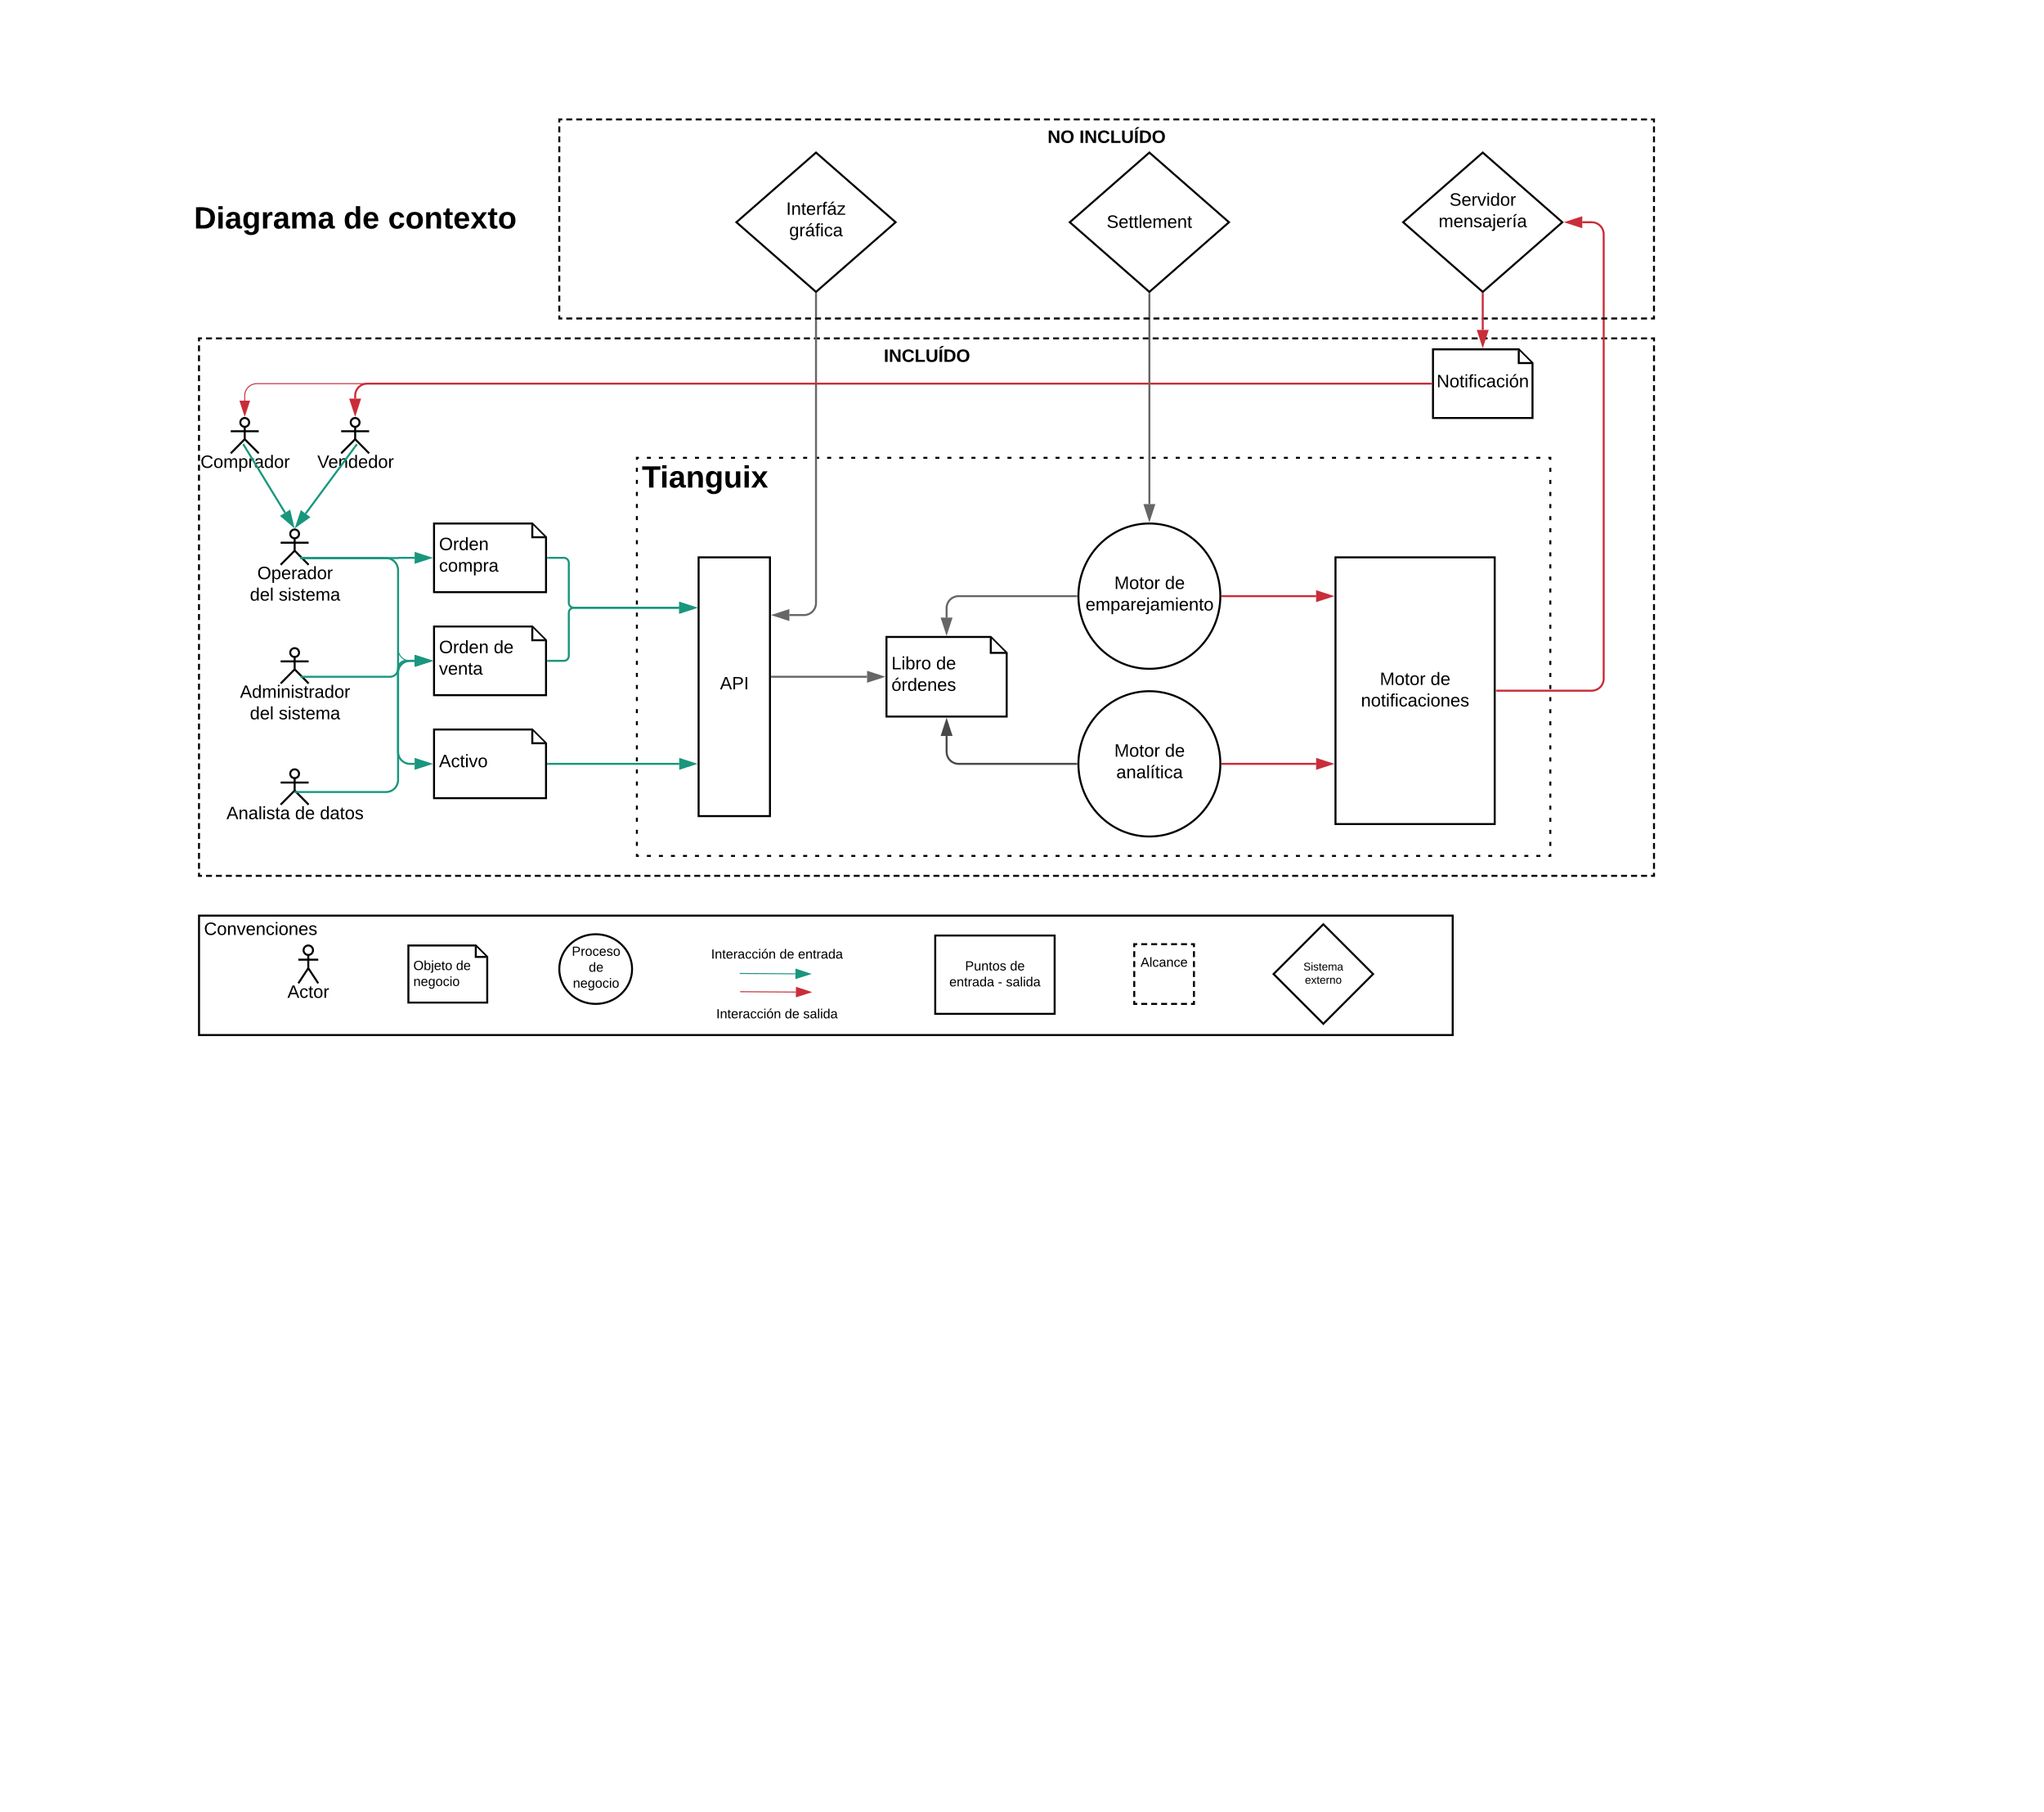 <svg xmlns="http://www.w3.org/2000/svg" xmlns:xlink="http://www.w3.org/1999/xlink" xmlns:lucid="lucid" width="2054"
     height="1821">
    <g transform="translate(0 0)" lucid:page-tab-id="_bMwUaXG1Sdw">
        <path d="M0 0h2054v1821H0z" fill="#fff"/>
        <path d="M200 920h1259.8v120H200z" stroke="#000" stroke-width="2" fill="#fff"/>
        <use xlink:href="#a" transform="matrix(1,0,0,1,205,925) translate(0 14.4)"/>
        <path d="M640 460h917.97v400H640z" fill="#fff"/>
        <path d="M650.07 460h4.02m8.04 0h4.03m8.05 0h4.03m8.05 0h4.03m8.05 0h4.03m8.06 0h4.02m8.06 0h4.02m8.06 0h4.02m8.05 0h4.02m8.05 0h4.03m8.05 0h4.03m8.05 0h4.03m8.05 0h4.03m8.06 0h4m8.07 0h4.02m8.04 0h4.03m8.05 0h4.03m8.05 0h4.03m8.05 0h4.03m8.06 0h4.02m8.06 0h4.02m8.06 0h4.02m8.05 0h4.02m8.05 0h4.03m8.05 0h4.03m8.05 0h4.03m8.05 0h4.03m8.06 0h4m8.07 0h4.02m8.04 0h4.03m8.05 0h4.03m8.05 0h4.03m8.05 0h4.03m8.06 0h4.02m8.06 0h4.02m8.06 0h4.02m8.05 0h4.02m8.05 0h4.03m8.05 0h4.03m8.05 0h4.03m8.05 0h4.03m8.06 0h4m8.07 0h4.02m8.04 0h4.03m8.05 0h4.03m8.05 0h4.03m8.05 0h4.03m8.06 0h4.02m8.06 0h4.02m8.06 0h4.02m8.05 0h4.02m8.05 0h4.03m8.05 0h4.03m8.05 0h4.03m8.05 0h4.03m8.06 0h4m8.07 0h4.02m8.04 0h4.03m8.05 0h4.03m8.05 0h4.03m8.05 0h4.03m8.06 0h4.02m8.06 0h4.02m8.06 0h4.02m8.05 0h4.02m8.05 0h4.03m8.05 0h4.03m8.05 0h4.03m8.05 0h4.03m8.06 0h4m8.07 0h4.02m8.04 0h4.03m8.05 0h4.03m8.05 0h4.03m8.05 0h4.03m8.06 0h2v2.02m0 8.08v4.04m0 8.08v4.04m0 8.08v4.04m0 8.08v4.05m0 8.1v4.03m0 8.08v4.05m0 8.08v4.04m0 8.08V559m0 8.07v4.04m0 8.1v4.03m0 8.08v4.05m0 8.08v4.04m0 8.1v4.03m0 8.08v4.04m0 8.08v4.04m0 8.08v4.04m0 8.08v4.04m0 8.08v4.04m0 8.08v4.04m0 8.08v4.04m0 8.1v4.03m0 8.08v4.04m0 8.07v4.04m0 8.1v4.03m0 8.08v4.05m0 8.08v4.04m0 8.08v4.04m0 8.07v4.04m0 8.1v4.04m0 8.08v4.04m0 8.08v4.04m0 8.08v4.04m0 8.08V860h-2m-8.05 0h-4.02m-8.05 0h-4.03m-8.05 0h-4.03m-8.05 0h-4.03m-8.05 0h-4.03m-8.06 0h-4m-8.07 0h-4.02m-8.04 0h-4.03m-8.05 0h-4.03m-8.05 0h-4.03m-8.05 0h-4.03m-8.06 0h-4.02m-8.06 0h-4.02m-8.06 0h-4.02m-8.05 0h-4.02m-8.05 0h-4.03m-8.05 0h-4.03m-8.05 0h-4.03m-8.05 0h-4.03m-8.06 0h-4m-8.07 0h-4.02m-8.04 0h-4.03m-8.05 0h-4.03m-8.05 0h-4.03m-8.05 0H1254m-8.06 0h-4.02m-8.06 0h-4.02m-8.06 0h-4.02m-8.05 0h-4.02m-8.05 0h-4.03m-8.05 0h-4.03m-8.05 0h-4.03m-8.05 0h-4.03m-8.06 0h-4m-8.07 0h-4.02m-8.04 0h-4.03m-8.05 0h-4.03m-8.05 0h-4.03m-8.05 0h-4.03m-8.06 0h-4.02m-8.06 0h-4.02m-8.06 0h-4.02m-8.05 0h-4.02m-8.05 0h-4.03m-8.05 0h-4.03m-8.05 0h-4.03m-8.05 0h-4.03m-8.06 0h-4m-8.07 0h-4.02m-8.04 0h-4.03m-8.05 0h-4.03m-8.05 0h-4.03m-8.05 0h-4.03m-8.06 0h-4.02m-8.06 0h-4.02m-8.06 0h-4.02m-8.05 0h-4.02m-8.05 0h-4.03m-8.05 0h-4.03m-8.05 0h-4.03m-8.05 0h-4.03m-8.06 0h-4m-8.07 0H795m-8.04 0h-4.03m-8.05 0h-4.03m-8.05 0h-4.03m-8.05 0h-4.03m-8.06 0h-4.02m-8.06 0h-4.02m-8.06 0h-4.02m-8.05 0h-4.02m-8.05 0h-4.03m-8.05 0h-4.03m-8.05 0h-4.03m-8.05 0h-4.03m-8.06 0h-2v-2.02m0-8.08v-4.04m0-8.08v-4.04m0-8.08v-4.04m0-8.08v-4.05m0-8.1v-4.03m0-8.08v-4.05m0-8.08v-4.04m0-8.08V761m0-8.07v-4.04m0-8.1v-4.03m0-8.08v-4.05m0-8.08v-4.04m0-8.1v-4.03m0-8.08v-4.04m0-8.08v-4.04m0-8.08v-4.04m0-8.08v-4.04m0-8.08v-4.04m0-8.08v-4.04m0-8.08v-4.04m0-8.1v-4.03m0-8.08v-4.04m0-8.07v-4.04m0-8.1v-4.03m0-8.08v-4.05m0-8.08v-4.04m0-8.08v-4.04m0-8.07v-4.04m0-8.1v-4.04m0-8.08v-4.04m0-8.08v-4.04m0-8.08v-4.04m0-8.08V460h2"
              stroke="#000" stroke-width="2" fill="none"/>
        <use xlink:href="#b" transform="matrix(1,0,0,1,640,460) translate(5.01 29.899)"/>
        <path d="M436.16 526h98.73l13.8 13.8V595H436.15z" stroke="#000" stroke-width="2" fill="#fff"/>
        <path d="M534.9 526.95v12.85h12.84" stroke="#000" stroke-width="2" fill="#fff"/>
        <use xlink:href="#c" transform="matrix(1,0,0,1,441.162,531) translate(0 21.775)"/>
        <use xlink:href="#d" transform="matrix(1,0,0,1,441.162,531) translate(0 43.375)"/>
        <path d="M436.16 629.5h98.73l13.8 13.8v55.2H436.15z" stroke="#000" stroke-width="2" fill="#fff"/>
        <path d="M534.9 630.45v12.85h12.84" stroke="#000" stroke-width="2" fill="#fff"/>
        <use xlink:href="#e" transform="matrix(1,0,0,1,441.162,634.5) translate(0 21.775)"/>
        <use xlink:href="#f" transform="matrix(1,0,0,1,441.162,634.5) translate(54.95 21.775)"/>
        <use xlink:href="#g" transform="matrix(1,0,0,1,441.162,634.5) translate(0 43.375)"/>
        <path d="M436.16 733h98.73l13.8 13.8V802H436.15z" stroke="#000" stroke-width="2" fill="#fff"/>
        <path d="M534.9 733.95v12.85h12.84" stroke="#000" stroke-width="2" fill="#fff"/>
        <use xlink:href="#h" transform="matrix(1,0,0,1,441.162,738) translate(0 32.837)"/>
        <path d="M250.37 424.44c0 2.45-2 4.44-4.44 4.44-2.45 0-4.43-2-4.43-4.44 0-2.45 1.98-4.44 4.43-4.44 2.45 0 4.44 2 4.44 4.44z"
              stroke="#000" stroke-width="2" fill="#fff"/>
        <path d="M245.93 428.88v12.42L260 455.5m-14.07-14.2l-14.06 14.2m0-22.2H260" stroke="#000" stroke-width="2"
              fill="none"/>
        <path d="M231.87 420H260v57.5h-28.13z" fill="none"/>
        <use xlink:href="#i" transform="matrix(1,0,0,1,151.868,455.5) translate(49.6 14.6)"/>
        <path d="M361.33 424.44c0 2.45-2 4.44-4.44 4.44-2.46 0-4.45-2-4.45-4.44 0-2.45 2-4.44 4.44-4.44 2.44 0 4.43 2 4.43 4.44z"
              stroke="#000" stroke-width="2" fill="#fff"/>
        <path d="M356.9 428.88v12.42l14.05 14.2m-14.06-14.2l-14.08 14.2m0-22.2h28.13" stroke="#000" stroke-width="2"
              fill="none"/>
        <path d="M342.82 420h28.13v57.5h-28.13z" fill="none"/>
        <use xlink:href="#j" transform="matrix(1,0,0,1,262.822,455.5) translate(56.025 14.6)"/>
        <path d="M300.53 536.44c0 2.45-1.98 4.43-4.44 4.43-2.46 0-4.44-1.98-4.44-4.43 0-2.45 1.98-4.44 4.43-4.44 2.45 0 4.43 2 4.43 4.44z"
              stroke="#000" stroke-width="2" fill="#fff"/>
        <path d="M296.1 540.88v12.42l14.06 14.2m-14.07-14.2l-14.07 14.2m0-22.2h28.13" stroke="#000" stroke-width="2"
              fill="none"/>
        <path d="M282.03 532h28.13v57.5h-28.13z" fill="none"/>
        <use xlink:href="#k" transform="matrix(1,0,0,1,202.029,567.5) translate(56.55 14.4)"/>
        <use xlink:href="#l" transform="matrix(1,0,0,1,202.029,567.5) translate(49.075 36)"/>
        <use xlink:href="#m" transform="matrix(1,0,0,1,202.029,567.5) translate(78.025 36)"/>
        <path d="M305.88 560.75h94c.06 0 .12-.06.12-.13 0-.06.06-.12.13-.12h16.53M305.9 560.75h-4.02" stroke="#19967d"
              stroke-width="2" fill="none"/>
        <path d="M431.93 560.5l-14.27 4.64v-9.28z" stroke="#19967d" stroke-width="2" fill="#19967d"/>
        <path d="M305.38 560.75H388c6.63 0 12 5.37 12 12V652c0 6.63 5.37 12 12 12h6.78M305.4 560.75h-3.52"
              stroke="#19967d" fill="none"/>
        <path d="M433.54 664l-14.26 4.64v-9.28z" stroke="#19967d" fill="#19967d"/>
        <path d="M305.88 560.75H388c6.63 0 12 5.37 12 12V755.5c0 6.63 5.37 12 12 12h4.66M305.9 560.75h-4.02"
              stroke="#19967d" stroke-width="2" fill="none"/>
        <path d="M431.93 767.5l-14.27 4.64v-9.28z" stroke="#19967d" stroke-width="2" fill="#19967d"/>
        <path d="M550.7 560.5h15.9c2.76 0 5 2.24 5 5v40.17c0 2.76 2.24 5 5 5h105.93" stroke="#19967d" stroke-width="2"
              fill="none"/>
        <path d="M550.7 561.5h-1v-2h1z" fill="#19967d"/>
        <path d="M697.8 610.67l-14.27 4.63v-9.27z" stroke="#19967d" stroke-width="2" fill="#19967d"/>
        <path d="M1440 351h86.2l13.8 13.8V420h-100z" stroke="#000" stroke-width="2" fill="#fff"/>
        <path d="M1526.2 351.95v12.85h12.85" stroke="#000" stroke-width="2" fill="#fff"/>
        <use xlink:href="#n" transform="matrix(1,0,0,1,1445,356) translate(-1.4 33.1)"/>
        <path d="M1342.03 560h160v268h-160z" stroke="#000" stroke-width="2" fill="#fff"/>
        <use xlink:href="#o" transform="matrix(1,0,0,1,1347.029,565) translate(39.55 123.244)"/>
        <use xlink:href="#p" transform="matrix(1,0,0,1,1347.029,565) translate(90.45 123.244)"/>
        <use xlink:href="#q"
             transform="matrix(1,0,0,1,1347.029,565) translate(20.575 144.844)"/>
        <path d="M550.7 664h15.9c2.76 0 5-2.24 5-5v-43.33c0-2.76 2.24-5 5-5h105.93" stroke="#19967d" stroke-width="2"
              fill="none"/>
        <path d="M550.7 665h-1v-2h1z" fill="#19967d"/>
        <path d="M697.8 610.67l-14.27 4.63v-9.27z" stroke="#19967d" stroke-width="2" fill="#19967d"/>
        <path d="M550.7 767.5h131.83" stroke="#19967d" stroke-width="2" fill="none"/>
        <path d="M550.72 768.5h-1.03v-2h1.02z" fill="#19967d"/>
        <path d="M697.8 767.5l-14.27 4.64v-9.28z" stroke="#19967d" stroke-width="2" fill="#19967d"/>
        <path d="M1228.3 599h94.23" stroke="#c92d39" stroke-width="2" fill="none"/>
        <path d="M1228.32 600h-1.06l.03-1-.04-1h1.06z" fill="#c92d39"/>
        <path d="M1337.8 599l-14.27 4.64v-9.28z" stroke="#c92d39" stroke-width="2" fill="#c92d39"/>
        <path d="M1438.5 385.5H257.93c-6.62 0-12 5.37-12 12v5.1" stroke="#c92d39" fill="none"/>
        <path d="M1439 386h-.5v-1h.5z" fill="#c92d39"/>
        <path d="M245.93 417.38l-4.63-14.27h9.27z" stroke="#c92d39" fill="#c92d39"/>
        <path d="M951.22 620.5V611c0-6.63 5.37-12 12-12h118.5" stroke="#666" stroke-width="2" fill="none"/>
        <path d="M951.22 635.76l-4.64-14.26h9.27z" stroke="#666" stroke-width="2" fill="#666"/>
        <path d="M1082.7 599l.04 1h-1.06v-2h1.06z" fill="#666"/>
        <path d="M175.06 180.96h363.66v84.67H175.06z" stroke="#000" stroke-opacity="0" stroke-width="2" fill="#fff"
              fill-opacity="0"/>
        <use xlink:href="#r"
             transform="matrix(1,0,0,1,180.061,185.962) translate(14.877 43.639)"/>
        <use xlink:href="#s"
             transform="matrix(1,0,0,1,180.061,185.962) translate(165.074 43.639)"/>
        <use xlink:href="#t"
             transform="matrix(1,0,0,1,180.061,185.962) translate(209.926 43.639)"/>
        <path d="M200 340h1462.03v540H200z" fill-opacity="0"/>
        <path d="M207 340h6.02m4 0h6m4.02 0h6m4 0h6.02m4 0h6m4.02 0h6m4 0h6.02m4 0h6.02m4 0h6m4 0h6.02m4 0h6.02m4 0h6m4.02 0h6m4 0h6.02m4 0h6m4.02 0h6m4 0h6.02m4 0h6m4.02 0h6m4 0h6.02m4 0h6.02m4 0h6m4.02 0h6m4 0h6.02m4 0h6m4.02 0h6m4 0h6.02m4 0h6m4.02 0h6m4 0h6.02m4 0h6m4.02 0h6m4 0h6.02m4 0h6.02m4 0h6m4.02 0h6m4 0h6.02m4 0h6m4.02 0h6m4 0h6.02m4 0h6m4.02 0h6m4 0h6.02m4 0h6.02m4 0h6m4.02 0h6m4 0h6.02m4 0h6m4.02 0h6m4 0h6.02m4 0h6m4.02 0h6m4 0h6.02m4 0h6m4.02 0h6m4 0h6.02m4 0h6.02m4 0h6m4.02 0h6m4 0h6.02m4 0h6m4.02 0h6m4 0h6.02m4 0h6m4.02 0h6m4 0h6.02m4 0h6.02m4 0h6m4 0h6.02m4 0H904m4 0h6m4.02 0h6m4 0h6.02m4 0h6m4.02 0h6m4 0h6.02m4 0h6m4.02 0h6m4 0h6.02m4 0h6.02m4 0h6m4.02 0h6m4 0h6.02m4 0h6m4.02 0h6m4 0h6.02m4 0h6m4.02 0h6m4 0h6.02m4 0h6m4.02 0h6m4 0h6.02m4 0h6.02m4 0h6m4.02 0h6m4 0h6.02m4 0h6m4.02 0h6m4 0h6.02m4 0h6m4.02 0h6m4 0h6.02m4 0h6.02m4 0h6m4.02 0h6m4 0h6.02m4 0h6m4.02 0h6m4 0h6.02m4 0h6m4.02 0h6m4 0h6.02m4 0h6m4.02 0h6m4 0h6.02m4 0h6.02m4 0h6m4.02 0h6m4 0h6.02m4 0h6m4.02 0h6m4 0h6.02m4 0h6m4.02 0h6m4 0h6.02m4 0h6.02m4 0h6m4 0h6.02m4 0h6.02m4 0h6m4.02 0h6m4 0h6.02m4 0h6m4.02 0h6m4 0h6.02m4 0h6m4.02 0h6m4 0h6.02m4 0h6.02m4 0h6m4.02 0h6m4 0h6.02m4 0h6m4.02 0h6m4 0h6.02m4 0h3v3m0 4v6m0 4v6m0 4v6m0 4v6m0 4v6m0 4v6m0 4v6m0 4v6m0 4v6m0 4v6m0 4v6m0 4v6m0 4v6m0 4v6m0 4v6m0 4v6m0 4v6m0 4v6m0 4v6m0 4v6m0 4v6m0 4v6m0 4v6m0 4v6m0 4v6m0 4v6m0 4v6m0 4v6m0 4v6m0 4v6m0 4v6m0 4v6m0 4v6m0 4v6m0 4v6m0 4v6m0 4v6m0 4v6m0 4v6m0 4v6m0 4v6m0 4v6m0 4v6m0 4v6m0 4v6m0 4v6m0 4v6m0 4v6m0 4v6m0 4v6m0 4v6m0 4v6m0 4v6m0 4v3h-3m-4 0h-6m-4 0H1639m-4 0h-6.02m-4 0h-6m-4.02 0h-6m-4 0h-6.02m-4 0h-6m-4.02 0h-6m-4 0h-6.02m-4 0h-6m-4.02 0h-6m-4 0h-6.02m-4 0h-6.02m-4 0h-6m-4.02 0h-6m-4 0h-6.02m-4 0h-6m-4.02 0h-6m-4 0h-6.02m-4 0h-6m-4.02 0h-6m-4 0h-6.02m-4 0h-6m-4.02 0h-6m-4 0h-6.02m-4 0h-6.02m-4 0h-6m-4.02 0h-6m-4 0h-6.02m-4 0h-6m-4.02 0h-6m-4 0h-6.02m-4 0h-6m-4.02 0h-6m-4 0h-6.02m-4 0h-6.02m-4 0h-6m-4 0h-6.02m-4 0h-6.02m-4 0h-6m-4.02 0h-6m-4 0h-6.02m-4 0h-6m-4.02 0h-6m-4 0h-6.02m-4 0h-6m-4.02 0h-6m-4 0h-6.02m-4 0h-6.02m-4 0h-6m-4.02 0h-6m-4 0h-6.02m-4 0h-6m-4.02 0h-6m-4 0h-6.02m-4 0h-6m-4.02 0h-6m-4 0h-6.02m-4 0h-6.02m-4 0h-6m-4 0h-6.02m-4 0h-6.02m-4 0h-6m-4.02 0h-6m-4 0h-6.02m-4 0h-6m-4.02 0h-6m-4 0h-6.02m-4 0h-6m-4.02 0h-6m-4 0h-6.02m-4 0H938m-4 0h-6m-4.02 0h-6m-4 0h-6.02m-4 0h-6m-4.02 0h-6m-4 0h-6.02m-4 0h-6m-4.02 0h-6m-4 0h-6.02m-4 0h-6m-4.02 0h-6m-4 0h-6.02m-4 0h-6.02m-4 0h-6m-4.02 0h-6m-4 0h-6.02m-4 0h-6m-4.02 0h-6m-4 0h-6.02m-4 0h-6m-4.02 0h-6m-4 0h-6.02m-4 0h-6.02m-4 0h-6m-4 0h-6.02m-4 0h-6.02m-4 0h-6m-4.02 0h-6m-4 0h-6.02m-4 0h-6m-4.02 0h-6m-4 0h-6.02m-4 0h-6m-4.02 0h-6m-4 0h-6.02m-4 0h-6.02m-4 0h-6m-4.02 0h-6m-4 0h-6.02m-4 0h-6m-4.02 0h-6m-4 0h-6.02m-4 0h-6m-4.02 0h-6m-4 0h-6.02m-4 0h-6.02m-4 0h-6m-4 0h-6.02m-4 0h-6.02m-4 0h-6m-4.02 0h-6m-4 0h-6.02m-4 0h-6m-4.02 0h-6m-4 0h-6.02m-4 0h-6m-4.02 0h-6m-4 0h-6.02m-4 0h-6.02m-4 0h-6m-4.02 0h-6m-4 0h-6.02m-4 0h-6m-4.02 0h-6m-4 0h-6.02m-4 0h-6m-4.02 0h-6m-4 0h-6.02m-4 0h-6m-4.02 0h-6m-4 0h-6.02m-4 0H217m-4 0h-6m-4.02 0h-3v-3m0-4v-6m0-4v-6m0-4v-6m0-4v-6m0-4v-6m0-4v-6m0-4v-6m0-4v-6m0-4v-6m0-4v-6m0-4v-6m0-4v-6m0-4v-6m0-4v-6m0-4v-6m0-4v-6m0-4v-6m0-4v-6m0-4v-6m0-4v-6m0-4v-6m0-4v-6m0-4v-6m0-4v-6m0-4v-6m0-4v-6m0-4v-6m0-4v-6m0-4v-6m0-4v-6m0-4v-6m0-4v-6m0-4v-6m0-4v-6m0-4v-6m0-4v-6m0-4v-6m0-4v-6m0-4v-6m0-4v-6m0-4v-6m0-4v-6m0-4v-6m0-4v-6m0-4v-6m0-4v-6m0-4v-6m0-4v-6m0-4v-6m0-4v-6m0-4v-6m0-4v-6m0-4v-6m0-4v-3h3"
              stroke="#000" stroke-width="2" fill="none"/>
        <use xlink:href="#u" transform="matrix(1,0,0,1,208,348) translate(680.125 15.6)"/>
        <path d="M314.55 954.75c0 2.62-2.13 4.75-4.75 4.75-2.63 0-4.75-2.13-4.75-4.75s2.12-4.75 4.75-4.75c2.62 0 4.75 2.13 4.75 4.75z"
              stroke="#000" stroke-width="2" fill="#fff"/>
        <path d="M309.8 959.5v13.3l10 15.2m-10-15.2l-10 15.2m0-23.75h20" stroke="#000" stroke-width="2" fill="none"/>
        <path d="M299.8 950h20v60h-20z" fill="none"/>
        <use xlink:href="#v" transform="matrix(1,0,0,1,219.797,988) translate(69.025 14.6)"/>
        <path d="M410.38 950h67.73l11.5 11.48v45.92h-79.22z" stroke="#000" stroke-width="2" fill="#fff"/>
        <path d="M478.1 950.95v10.53h10.54" stroke="#000" stroke-width="2" fill="#fff"/>
        <use xlink:href="#w" transform="matrix(1,0,0,1,415.381,955) translate(0 19.667)"/>
        <use xlink:href="#x"
             transform="matrix(1,0,0,1,415.381,955) translate(42.926 19.667)"/>
        <use xlink:href="#y" transform="matrix(1,0,0,1,415.381,955) translate(0 35.667)"/>
        <path d="M702.03 560h71.7v260h-71.7z" stroke="#000" stroke-width="2" fill="#fff"/>
        <use xlink:href="#z"
             transform="matrix(1,0,0,1,702.029,560) translate(21.505 132.666)"/>
        <path d="M820 295.62V606c0 6.63-5.37 12-12 12h-14.76" stroke="#666" stroke-width="2" fill="none"/>
        <path d="M821 295.65h-2v-1.9l1 .87 1-.87z" fill="#666"/>
        <path d="M777.97 618l14.27-4.64v9.28z" stroke="#666" stroke-width="2" fill="#666"/>
        <path d="M775.74 680h95.57" stroke="#666" stroke-width="2" fill="none"/>
        <path d="M775.76 681h-1.02v-2h1.02z" fill="#666"/>
        <path d="M886.58 680l-14.27 4.64v-9.28z" stroke="#666" stroke-width="2" fill="#666"/>
        <path d="M246.45 449.6l40 65.6M246.47 449.63l-2.1-3.44" stroke="#19967d" stroke-width="2" fill="none"/>
        <path d="M294.4 528.23l-11.38-9.76 7.92-4.83z" stroke="#19967d" stroke-width="2" fill="#19967d"/>
        <path d="M357.1 450.15l-49.2 66.56-1.6-1.18 49.2-66.56z" fill="#19967d"/>
        <path d="M359.48 446.93l-2.4 3.24-1.6-1.2 2.4-3.23zM310.23 519.68l-12.2 8.7 4.74-14.2z" fill="#19967d"/>
        <path d="M311.93 519.7L296.1 531l6.16-18.46zm-12 6.1l8.6-6.14-5.25-3.87z" fill="#19967d"/>
        <use xlink:href="#A" transform="matrix(1,0,0,1,329.996,474.332) translate(0 14.4)"/>
        <path d="M1438 385.5H368.9c-6.64 0-12 5.37-12 12v3" stroke="#c92d39" stroke-width="2" fill="none"/>
        <path d="M1439 386.5h-1.03v-2h1.03z" fill="#c92d39"/>
        <path d="M356.9 415.76l-4.65-14.27h9.27z" stroke="#c92d39" stroke-width="2" fill="#c92d39"/>
        <path d="M743.8 978.12l55.52.36M743.8 978.12h-.5" stroke="#19967d" fill="none"/>
        <path d="M814.08 978.57l-14.3 4.55.07-9.27z" stroke="#19967d" fill="#19967d"/>
        <path d="M744.27 996.45l55.52.36M744.28 996.45h-.5" stroke="#c92d39" fill="none"/>
        <path d="M814.55 996.9l-14.3 4.55.07-9.27z" stroke="#c92d39" fill="#c92d39"/>
        <path d="M1226.3 599c0 40.32-31.93 73-71.3 73s-71.3-32.68-71.3-73 31.93-73 71.3-73 71.3 32.68 71.3 73z"
              stroke="#000" stroke-width="2" fill="#fff"/>
        <use xlink:href="#o" transform="matrix(1,0,0,1,1103.71,526) translate(16.05 65.8)"/>
        <use xlink:href="#p" transform="matrix(1,0,0,1,1103.71,526) translate(66.95 65.8)"/>
        <use xlink:href="#B" transform="matrix(1,0,0,1,1103.71,526) translate(-12.875 87.4)"/>
        <path d="M635.17 973.7c0 19.33-16.38 35-36.57 35-20.2 0-36.57-15.67-36.57-35s16.37-35 36.57-35 36.57 15.67 36.57 35z"
              stroke="#000" stroke-width="2" fill="#fff"/>
        <use xlink:href="#C"
             transform="matrix(1,0,0,1,582.029,938.7) translate(-7.426 21.667)"/>
        <use xlink:href="#x"
             transform="matrix(1,0,0,1,582.029,938.7) translate(9.593 37.667)"/>
        <use xlink:href="#y"
             transform="matrix(1,0,0,1,582.029,938.7) translate(-6.315 53.667)"/>
        <path d="M939.8 940h120v78.7h-120z" stroke="#000" stroke-width="2" fill="#fff"/>
        <use xlink:href="#D"
             transform="matrix(1,0,0,1,944.797,945) translate(25 30.073)"/>
        <use xlink:href="#E"
             transform="matrix(1,0,0,1,944.797,945) translate(70.185 30.073)"/>
        <use xlink:href="#F"
             transform="matrix(1,0,0,1,944.797,945) translate(9.148 46.073)"/>
        <use xlink:href="#G"
             transform="matrix(1,0,0,1,944.797,945) translate(58 46.073)"/>
        <use xlink:href="#H"
             transform="matrix(1,0,0,1,944.797,945) translate(66.111 46.073)"/>
        <path d="M1155 295.62V506.5" stroke="#666" stroke-width="2" fill="none"/>
        <path d="M1156 295.65h-2v-1.9l1 .87 1-.87z" fill="#666"/>
        <path d="M1155 521.76l-4.64-14.26h9.28z" stroke="#666" stroke-width="2" fill="#666"/>
        <path d="M890.8 640h104.82l16 16v64h-120.8z" stroke="#000" stroke-width="2" fill="#fff"/>
        <path d="M995.62 640.95V656h15.05" stroke="#000" stroke-width="2" fill="#fff"/>
        <use xlink:href="#I" transform="matrix(1,0,0,1,895.812,645) translate(0 27.525)"/>
        <use xlink:href="#p" transform="matrix(1,0,0,1,895.812,645) translate(44.9 27.525)"/>
        <use xlink:href="#J" transform="matrix(1,0,0,1,895.812,645) translate(0 49.125)"/>
        <path d="M1504.03 694h95.5c6.62 0 12-5.37 12-12V235.3c0-6.63-5.38-12-12-12h-9.5" stroke="#c92d39"
              stroke-width="2" fill="none"/>
        <path d="M1504.05 695h-1.02v-2h1.02z" fill="#c92d39"/>
        <path d="M1574.75 223.3l14.27-4.64v9.27z" stroke="#c92d39" stroke-width="2" fill="#c92d39"/>
        <path d="M562.03 120h1100v200h-1100z" fill-opacity="0"/>
        <path d="M569.03 120h6m4 0h6m4 0h6m4 0h6m4 0h6m4 0h6m4 0h6m4 0h6m4 0h6m4 0h6m4 0h6m4 0h6m4 0h6m4 0h6m4 0h6m4 0h6m4 0h6m4 0h6m4 0h6m4 0h6m4 0h6m4 0h6m4 0h6m4 0h6m4 0h6m4 0h6m4 0h6m4 0h6m4 0h6m4 0h6m4 0h6m4 0h6m4 0h6m4 0h6m4 0h6m4 0h6m4 0h6m4 0h6m4 0h6m4 0h6m4 0h6m4 0h6m4 0h6m4 0h6m4 0h6m4 0h6m4 0h6m4 0h6m4 0h6m4 0h6m4 0h6m4 0h6m4 0h6m4 0h6m4 0h6m4 0h6m4 0h6m4 0h6m4 0h6m4 0h6m4 0h6m4 0h6m4 0h6m4 0h6m4 0h6m4 0h6m4 0h6m4 0h6m4 0h6m4 0h6m4 0h6m4 0h6m4 0h6m4 0h6m4 0h6m4 0h6m4 0h6m4 0h6m4 0h6m4 0h6m4 0h6m4 0h6m4 0h6m4 0h6m4 0h6m4 0h6m4 0h6m4 0h6m4 0h6m4 0h6m4 0h6m4 0h6m4 0h6m4 0h6m4 0h6m4 0h6m4 0h6m4 0h6m4 0h6m4 0h6m4 0h6m4 0h6m4 0h6m4 0h6m4 0h6m4 0h6m4 0h6m4 0h6m4 0h6m4 0h3v3m0 4v6m0 4v6m0 4v6m0 4v6m0 4v6m0 4v6m0 4v6m0 4v6m0 4v6m0 4v6m0 4v6m0 4v6m0 4v6m0 4v6m0 4v6m0 4v6m0 4v6m0 4v6m0 4v6m0 4v3h-3m-4 0h-6m-4 0h-6m-4 0h-6m-4 0h-6m-4 0h-6m-4 0h-6m-4 0h-6m-4 0h-6m-4 0h-6m-4 0h-6m-4 0h-6m-4 0h-6m-4 0h-6m-4 0h-6m-4 0h-6m-4 0h-6m-4 0h-6m-4 0h-6m-4 0h-6m-4 0h-6m-4 0h-6m-4 0h-6m-4 0h-6m-4 0h-6m-4 0h-6m-4 0h-6m-4 0h-6m-4 0h-6m-4 0h-6m-4 0h-6m-4 0h-6m-4 0h-6m-4 0h-6m-4 0h-6m-4 0h-6m-4 0h-6m-4 0h-6m-4 0h-6m-4 0h-6m-4 0h-6m-4 0h-6m-4 0h-6m-4 0h-6m-4 0h-6m-4 0h-6m-4 0h-6m-4 0h-6m-4 0h-6m-4 0h-6m-4 0h-6m-4 0h-6m-4 0h-6m-4 0h-6m-4 0h-6m-4 0h-6m-4 0h-6m-4 0h-6m-4 0h-6m-4 0h-6m-4 0h-6m-4 0h-6m-4 0h-6m-4 0h-6m-4 0h-6m-4 0h-6m-4 0h-6m-4 0h-6m-4 0h-6m-4 0h-6m-4 0h-6m-4 0h-6m-4 0h-6m-4 0h-6m-4 0h-6m-4 0h-6m-4 0h-6m-4 0h-6m-4 0h-6m-4 0h-6m-4 0h-6m-4 0h-6m-4 0h-6m-4 0h-6m-4 0h-6m-4 0h-6m-4 0h-6m-4 0h-6m-4 0h-6m-4 0h-6m-4 0h-6m-4 0h-6m-4 0h-6m-4 0h-6m-4 0h-6m-4 0h-6m-4 0h-6m-4 0h-6m-4 0h-6m-4 0h-6m-4 0h-6m-4 0h-6m-4 0h-6m-4 0h-6m-4 0h-6m-4 0h-6m-4 0h-6m-4 0h-6m-4 0h-6m-4 0h-6m-4 0h-3v-3m0-4v-6m0-4v-6m0-4v-6m0-4v-6m0-4v-6m0-4v-6m0-4v-6m0-4v-6m0-4v-6m0-4v-6m0-4v-6m0-4v-6m0-4v-6m0-4v-6m0-4v-6m0-4v-6m0-4v-6m0-4v-6m0-4v-6m0-4v-3h3"
              stroke="#000" stroke-width="2" fill="none"/>
        <use xlink:href="#K" transform="matrix(1,0,0,1,570.029,128) translate(482.65 15.6)"/>
        <use xlink:href="#L" transform="matrix(1,0,0,1,570.029,128) translate(514.6 15.6)"/>
        <path d="M1139.8 948.7h60v60h-60z" fill-opacity="0"/>
        <path d="M1146.8 948.7h6m4 0h6m4 0h6m4 0h6m4 0h6m4 0h3v3m0 4v6m0 4v6m0 4v6m0 4v6m0 4v6m0 4v3h-3m-4 0h-6m-4 0h-6m-4 0h-6m-4 0h-6m-4 0h-6m-4 0h-3v-3m0-4v-6m0-4v-6m0-4v-6m0-4v-6m0-4v-6m0-4v-3h3"
              stroke="#000" stroke-width="2" fill="none"/>
        <use xlink:href="#M"
             transform="matrix(1,0,0,1,1147.797,956.7) translate(-1.685 14.667)"/>
        <path d="M1490 295.62v35.88" stroke="#c92d39" stroke-width="2" fill="none"/>
        <path d="M1491 295.65h-2v-1.9l1 .87 1-.87z" fill="#c92d39"/>
        <path d="M1490 346.76l-4.64-14.26h9.28z" stroke="#c92d39" stroke-width="2" fill="#c92d39"/>
        <path d="M820 153.3l80 70-80 70-80-70z" stroke="#000" stroke-width="2" fill="#fff"/>
        <use xlink:href="#N" transform="matrix(1,0,0,1,740,153.296) translate(50.03 62.525)"/>
        <use xlink:href="#O" transform="matrix(1,0,0,1,740,153.296) translate(53.055 84.125)"/>
        <path d="M1155 153.3l80 70-80 70-80-70z" stroke="#000" stroke-width="2" fill="#fff"/>
        <use xlink:href="#P" transform="matrix(1,0,0,1,1075,153.296) translate(37.055 75.65)"/>
        <path d="M1490 153.3l80 70-80 70-80-70z" stroke="#000" stroke-width="2" fill="#fff"/>
        <use xlink:href="#Q" transform="matrix(1,0,0,1,1410,153.296) translate(46.58 53.41)"/>
        <use xlink:href="#R" transform="matrix(1,0,0,1,1410,153.296) translate(35.58 75.01)"/>
        <path d="M1329.8 928.7l50 50-50 50-50-50z" stroke="#000" stroke-width="2" fill="#fff"/>
        <use xlink:href="#S"
             transform="matrix(1,0,0,1,1279.797,928.7) translate(29.974 46.389)"/>
        <use xlink:href="#T"
             transform="matrix(1,0,0,1,1279.797,928.7) translate(31.502 59.722)"/>
        <path d="M670.8 940h220v40h-220z" stroke="#000" stroke-opacity="0" stroke-width="2" fill="#fff"
              fill-opacity="0"/>
        <use xlink:href="#U"
             transform="matrix(1,0,0,1,675.812,945) translate(38.759 18.167)"/>
        <use xlink:href="#V"
             transform="matrix(1,0,0,1,675.812,945) translate(107.574 18.167)"/>
        <use xlink:href="#W"
             transform="matrix(1,0,0,1,675.812,945) translate(126.093 18.167)"/>
        <path d="M670.8 1000h220v40h-220z" stroke="#000" stroke-opacity="0" stroke-width="2" fill="#fff"
              fill-opacity="0"/>
        <g>
            <use xlink:href="#U"
                 transform="matrix(1,0,0,1,675.812,1005) translate(43.963 18.167)"/>
            <use xlink:href="#V"
                 transform="matrix(1,0,0,1,675.812,1005) translate(112.778 18.167)"/>
            <use xlink:href="#H"
                 transform="matrix(1,0,0,1,675.812,1005) translate(131.296 18.167)"/>
        </g>
        <path d="M300.53 655.7c0 2.44-1.98 4.42-4.44 4.42-2.46 0-4.44-1.98-4.44-4.43 0-2.46 1.98-4.45 4.43-4.45 2.45 0 4.43 2 4.43 4.44z"
              stroke="#000" stroke-width="2" fill="#fff"/>
        <path d="M296.1 660.13v12.42l14.06 14.2m-14.07-14.2l-14.07 14.2m0-22.2h28.13" stroke="#000" stroke-width="2"
              fill="none"/>
        <path d="M282.03 651.25h28.13v57.5h-28.13z" fill="none"/>
        <g>
            <use xlink:href="#X"
                 transform="matrix(1,0,0,1,202.029,686.75) translate(39.125 14.4)"/>
            <use xlink:href="#l"
                 transform="matrix(1,0,0,1,202.029,686.75) translate(49.075 36)"/>
            <use xlink:href="#m" transform="matrix(1,0,0,1,202.029,686.75) translate(78.025 36)"/>
        </g>
        <path d="M305.88 680H392c4.42 0 8-3.58 8-8s3.58-8 8-8h8.66M305.9 680h-4.02" stroke="#19967d" stroke-width="2"
              fill="none"/>
        <path d="M431.93 664l-14.27 4.64v-9.28z" stroke="#19967d" stroke-width="2" fill="#19967d"/>
        <path d="M300.53 777.44c0 2.45-1.98 4.43-4.44 4.43-2.46 0-4.44-1.98-4.44-4.43 0-2.45 1.98-4.44 4.43-4.44 2.45 0 4.43 2 4.43 4.44z"
              stroke="#000" stroke-width="2" fill="#fff"/>
        <path d="M296.1 781.88v12.42l14.06 14.2m-14.07-14.2l-14.07 14.2m0-22.2h28.13" stroke="#000" stroke-width="2"
              fill="none"/>
        <path d="M282.03 773h28.13v57.5h-28.13z" fill="none"/>
        <g>
            <use xlink:href="#Y"
                 transform="matrix(1,0,0,1,202.029,808.5) translate(25.55 14.6)"/>
            <use xlink:href="#Z" transform="matrix(1,0,0,1,202.029,808.5) translate(94.45 14.6)"/>
            <use xlink:href="#aa" transform="matrix(1,0,0,1,202.029,808.5) translate(119.45 14.6)"/>
        </g>
        <path d="M300 795.8h88c6.63 0 12-5.36 12-12V676c0-6.63 5.37-12 12-12h4.66M300.03 795.8H296" stroke="#19967d"
              stroke-width="2" fill="none"/>
        <path d="M431.93 664l-14.27 4.64v-9.28z" stroke="#19967d" stroke-width="2" fill="#19967d"/>
        <path d="M1226.3 767.5c0 40.32-31.93 73-71.3 73s-71.3-32.68-71.3-73 31.93-73 71.3-73 71.3 32.68 71.3 73z"
              stroke="#000" stroke-width="2" fill="#fff"/>
        <g>
            <use xlink:href="#o"
                 transform="matrix(1,0,0,1,1103.71,694.5) translate(16.05 65.8)"/>
            <use xlink:href="#p" transform="matrix(1,0,0,1,1103.71,694.5) translate(66.95 65.8)"/>
            <use xlink:href="#ab"
                 transform="matrix(1,0,0,1,1103.71,694.5) translate(18.05 87.4)"/>
        </g>
        <path d="M1081.7 767.5H963.23c-6.63 0-12-5.37-12-12v-16" stroke="#494949" stroke-width="2" fill="none"/>
        <path d="M1082.7 767.5l.04 1h-1.06v-2h1.06z" fill="#494949"/>
        <path d="M951.22 724.24l4.63 14.26h-9.27z" stroke="#494949" stroke-width="2" fill="#494949"/>
        <path d="M1228.3 767.5h94.23" stroke="#c92d39" stroke-width="2" fill="none"/>
        <path d="M1228.32 768.5h-1.06l.03-1-.04-1h1.06z" fill="#c92d39"/>
        <path d="M1337.8 767.5l-14.27 4.64v-9.28z" stroke="#c92d39" stroke-width="2" fill="#c92d39"/>
        <defs>
            <path d="M212-179c-10-28-35-45-73-45-59 0-87 40-87 99 0 60 29 101 89 101 43 0 62-24 78-52l27 14C228-24 195 4 139 4 59 4 22-46 18-125c-6-104 99-153 187-111 19 9 31 26 39 46"
                  id="ac"/>
            <path d="M100-194c62-1 85 37 85 99 1 63-27 99-86 99S16-35 15-95c0-66 28-99 85-99zM99-20c44 1 53-31 53-75 0-43-8-75-51-75s-53 32-53 75 10 74 51 75"
                  id="ad"/>
            <path d="M117-194c89-4 53 116 60 194h-32v-121c0-31-8-49-39-48C34-167 62-67 57 0H25l-1-190h30c1 10-1 24 2 32 11-22 29-35 61-36"
                  id="ae"/>
            <path d="M108 0H70L1-190h34L89-25l56-165h34" id="af"/>
            <path d="M100-194c63 0 86 42 84 106H49c0 40 14 67 53 68 26 1 43-12 49-29l28 8c-11 28-37 45-77 45C44 4 14-33 15-96c1-61 26-98 85-98zm52 81c6-60-76-77-97-28-3 7-6 17-6 28h103"
                  id="ag"/>
            <path d="M96-169c-40 0-48 33-48 73s9 75 48 75c24 0 41-14 43-38l32 2c-6 37-31 61-74 61-59 0-76-41-82-99-10-93 101-131 147-64 4 7 5 14 7 22l-32 3c-4-21-16-35-41-35"
                  id="ah"/>
            <path d="M24-231v-30h32v30H24zM24 0v-190h32V0H24" id="ai"/>
            <path d="M135-143c-3-34-86-38-87 0 15 53 115 12 119 90S17 21 10-45l28-5c4 36 97 45 98 0-10-56-113-15-118-90-4-57 82-63 122-42 12 7 21 19 24 35"
                  id="aj"/>
            <g id="a">
                <use transform="matrix(0.05,0,0,0.05,0,0)" xlink:href="#ac"/>
                <use transform="matrix(0.05,0,0,0.05,12.95,0)" xlink:href="#ad"/>
                <use transform="matrix(0.05,0,0,0.05,22.95,0)" xlink:href="#ae"/>
                <use transform="matrix(0.05,0,0,0.05,32.95,0)" xlink:href="#af"/>
                <use transform="matrix(0.05,0,0,0.05,41.95,0)" xlink:href="#ag"/>
                <use transform="matrix(0.05,0,0,0.05,51.95,0)" xlink:href="#ae"/>
                <use transform="matrix(0.05,0,0,0.05,61.95,0)" xlink:href="#ah"/>
                <use transform="matrix(0.05,0,0,0.05,70.95,0)" xlink:href="#ai"/>
                <use transform="matrix(0.05,0,0,0.05,74.9,0)" xlink:href="#ad"/>
                <use transform="matrix(0.05,0,0,0.05,84.9,0)" xlink:href="#ae"/>
                <use transform="matrix(0.05,0,0,0.05,94.9,0)" xlink:href="#ag"/>
                <use transform="matrix(0.05,0,0,0.05,104.9,0)" xlink:href="#aj"/>
            </g>
            <path d="M136-208V0H84v-208H4v-40h212v40h-80" id="ak"/>
            <path d="M25-224v-37h50v37H25zM25 0v-190h50V0H25" id="al"/>
            <path d="M133-34C117-15 103 5 69 4 32 3 11-16 11-54c-1-60 55-63 116-61 1-26-3-47-28-47-18 1-26 9-28 27l-52-2c7-38 36-58 82-57s74 22 75 68l1 82c-1 14 12 18 25 15v27c-30 8-71 5-69-32zm-48 3c29 0 43-24 42-57-32 0-66-3-65 30 0 17 8 27 23 27"
                  id="am"/>
            <path d="M135-194c87-1 58 113 63 194h-50c-7-57 23-157-34-157-59 0-34 97-39 157H25l-1-190h47c2 12-1 28 3 38 12-26 28-41 61-42"
                  id="an"/>
            <path d="M195-6C206 82 75 100 31 46c-4-6-6-13-8-21l49-6c3 16 16 24 34 25 40 0 42-37 40-79-11 22-30 35-61 35-53 0-70-43-70-97 0-56 18-96 73-97 30 0 46 14 59 34l2-30h47zm-90-29c32 0 41-27 41-63 0-35-9-62-40-62-32 0-39 29-40 63 0 36 9 62 39 62"
                  id="ao"/>
            <path d="M85 4C-2 5 27-109 22-190h50c7 57-23 150 33 157 60-5 35-97 40-157h50l1 190h-47c-2-12 1-28-3-38-12 25-28 42-61 42"
                  id="ap"/>
            <path d="M144 0l-44-69L55 0H2l70-98-66-92h53l41 62 40-62h54l-67 91 71 99h-54" id="aq"/>
            <g id="b">
                <use transform="matrix(0.086,0,0,0.086,0,0)" xlink:href="#ak"/>
                <use transform="matrix(0.086,0,0,0.086,18.321,0)"
                     xlink:href="#al"/>
                <use transform="matrix(0.086,0,0,0.086,26.963,0)"
                     xlink:href="#am"/>
                <use transform="matrix(0.086,0,0,0.086,44.247,0)"
                     xlink:href="#an"/>
                <use transform="matrix(0.086,0,0,0.086,63.173,0)"
                     xlink:href="#ao"/>
                <use transform="matrix(0.086,0,0,0.086,82.099,0)"
                     xlink:href="#ap"/>
                <use transform="matrix(0.086,0,0,0.086,101.025,0)"
                     xlink:href="#al"/>
                <use transform="matrix(0.086,0,0,0.086,109.667,0)"
                     xlink:href="#aq"/>
            </g>
            <path d="M140-251c81 0 123 46 123 126C263-46 219 4 140 4 59 4 17-45 17-125s42-126 123-126zm0 227c63 0 89-41 89-101s-29-99-89-99c-61 0-89 39-89 99S79-25 140-24"
                  id="ar"/>
            <path d="M114-163C36-179 61-72 57 0H25l-1-190h30c1 12-1 29 2 39 6-27 23-49 58-41v29" id="as"/>
            <path d="M85-194c31 0 48 13 60 33l-1-100h32l1 261h-30c-2-10 0-23-3-31C134-8 116 4 85 4 32 4 16-35 15-94c0-66 23-100 70-100zm9 24c-40 0-46 34-46 75 0 40 6 74 45 74 42 0 51-32 51-76 0-42-9-74-50-73"
                  id="at"/>
            <g id="c">
                <use transform="matrix(0.05,0,0,0.05,0,0)" xlink:href="#ar"/>
                <use transform="matrix(0.05,0,0,0.05,14,0)" xlink:href="#as"/>
                <use transform="matrix(0.05,0,0,0.05,19.95,0)" xlink:href="#at"/>
                <use transform="matrix(0.05,0,0,0.05,29.95,0)" xlink:href="#ag"/>
                <use transform="matrix(0.05,0,0,0.05,39.95,0)" xlink:href="#ae"/>
            </g>
            <path d="M210-169c-67 3-38 105-44 169h-31v-121c0-29-5-50-35-48C34-165 62-65 56 0H25l-1-190h30c1 10-1 24 2 32 10-44 99-50 107 0 11-21 27-35 58-36 85-2 47 119 55 194h-31v-121c0-29-5-49-35-48"
                  id="au"/>
            <path d="M115-194c55 1 70 41 70 98S169 2 115 4C84 4 66-9 55-30l1 105H24l-1-265h31l2 30c10-21 28-34 59-34zm-8 174c40 0 45-34 45-75s-6-73-45-74c-42 0-51 32-51 76 0 43 10 73 51 73"
                  id="av"/>
            <path d="M141-36C126-15 110 5 73 4 37 3 15-17 15-53c-1-64 63-63 125-63 3-35-9-54-41-54-24 1-41 7-42 31l-33-3c5-37 33-52 76-52 45 0 72 20 72 64v82c-1 20 7 32 28 27v20c-31 9-61-2-59-35zM48-53c0 20 12 33 32 33 41-3 63-29 60-74-43 2-92-5-92 41"
                  id="aw"/>
            <g id="d">
                <use transform="matrix(0.05,0,0,0.05,0,0)" xlink:href="#ah"/>
                <use transform="matrix(0.05,0,0,0.05,9,0)" xlink:href="#ad"/>
                <use transform="matrix(0.05,0,0,0.05,19,0)" xlink:href="#au"/>
                <use transform="matrix(0.05,0,0,0.05,33.95,0)" xlink:href="#av"/>
                <use transform="matrix(0.05,0,0,0.05,43.95,0)" xlink:href="#as"/>
                <use transform="matrix(0.05,0,0,0.05,49.9,0)" xlink:href="#aw"/>
            </g>
            <g id="e">
                <use transform="matrix(0.05,0,0,0.05,0,0)" xlink:href="#ar"/>
                <use transform="matrix(0.05,0,0,0.05,14,0)" xlink:href="#as"/>
                <use transform="matrix(0.05,0,0,0.05,19.95,0)" xlink:href="#at"/>
                <use transform="matrix(0.05,0,0,0.05,29.95,0)" xlink:href="#ag"/>
                <use transform="matrix(0.05,0,0,0.05,39.95,0)" xlink:href="#ae"/>
            </g>
            <g id="f">
                <use transform="matrix(0.05,0,0,0.05,0,0)" xlink:href="#at"/>
                <use transform="matrix(0.05,0,0,0.05,10,0)" xlink:href="#ag"/>
            </g>
            <path d="M59-47c-2 24 18 29 38 22v24C64 9 27 4 27-40v-127H5v-23h24l9-43h21v43h35v23H59v120" id="ax"/>
            <g id="g">
                <use transform="matrix(0.05,0,0,0.05,0,0)" xlink:href="#af"/>
                <use transform="matrix(0.05,0,0,0.05,9,0)" xlink:href="#ag"/>
                <use transform="matrix(0.05,0,0,0.05,19,0)" xlink:href="#ae"/>
                <use transform="matrix(0.05,0,0,0.05,29,0)" xlink:href="#ax"/>
                <use transform="matrix(0.05,0,0,0.05,34,0)" xlink:href="#aw"/>
            </g>
            <path d="M205 0l-28-72H64L36 0H1l101-248h38L239 0h-34zm-38-99l-47-123c-12 45-31 82-46 123h93" id="ay"/>
            <g id="h">
                <use transform="matrix(0.05,0,0,0.05,0,0)" xlink:href="#ay"/>
                <use transform="matrix(0.05,0,0,0.05,12,0)" xlink:href="#ah"/>
                <use transform="matrix(0.05,0,0,0.05,21,0)" xlink:href="#ax"/>
                <use transform="matrix(0.05,0,0,0.05,26,0)" xlink:href="#ai"/>
                <use transform="matrix(0.05,0,0,0.05,29.95,0)" xlink:href="#af"/>
                <use transform="matrix(0.05,0,0,0.05,38.95,0)" xlink:href="#ad"/>
            </g>
            <g id="i">
                <use transform="matrix(0.05,0,0,0.05,0,0)" xlink:href="#ac"/>
                <use transform="matrix(0.05,0,0,0.05,12.95,0)" xlink:href="#ad"/>
                <use transform="matrix(0.05,0,0,0.05,22.95,0)" xlink:href="#au"/>
                <use transform="matrix(0.05,0,0,0.05,37.9,0)" xlink:href="#av"/>
                <use transform="matrix(0.05,0,0,0.05,47.9,0)" xlink:href="#as"/>
                <use transform="matrix(0.05,0,0,0.05,53.85,0)" xlink:href="#aw"/>
                <use transform="matrix(0.05,0,0,0.05,63.85,0)" xlink:href="#at"/>
                <use transform="matrix(0.05,0,0,0.05,73.85,0)" xlink:href="#ad"/>
                <use transform="matrix(0.05,0,0,0.05,83.85,0)" xlink:href="#as"/>
            </g>
            <path d="M137 0h-34L2-248h35l83 218 83-218h36" id="az"/>
            <g id="j">
                <use transform="matrix(0.05,0,0,0.05,0,0)" xlink:href="#az"/>
                <use transform="matrix(0.05,0,0,0.05,11,0)" xlink:href="#ag"/>
                <use transform="matrix(0.05,0,0,0.05,21,0)" xlink:href="#ae"/>
                <use transform="matrix(0.05,0,0,0.05,31,0)" xlink:href="#at"/>
                <use transform="matrix(0.05,0,0,0.05,41,0)" xlink:href="#ag"/>
                <use transform="matrix(0.05,0,0,0.05,51,0)" xlink:href="#at"/>
                <use transform="matrix(0.05,0,0,0.05,61,0)" xlink:href="#ad"/>
                <use transform="matrix(0.05,0,0,0.05,71,0)" xlink:href="#as"/>
            </g>
            <g id="k">
                <use transform="matrix(0.05,0,0,0.05,0,0)" xlink:href="#ar"/>
                <use transform="matrix(0.05,0,0,0.05,14,0)" xlink:href="#av"/>
                <use transform="matrix(0.05,0,0,0.05,24,0)" xlink:href="#ag"/>
                <use transform="matrix(0.05,0,0,0.05,34,0)" xlink:href="#as"/>
                <use transform="matrix(0.05,0,0,0.05,39.95,0)" xlink:href="#aw"/>
                <use transform="matrix(0.05,0,0,0.05,49.95,0)" xlink:href="#at"/>
                <use transform="matrix(0.05,0,0,0.05,59.95,0)" xlink:href="#ad"/>
                <use transform="matrix(0.05,0,0,0.05,69.95,0)" xlink:href="#as"/>
            </g>
            <path d="M24 0v-261h32V0H24" id="aA"/>
            <g id="l">
                <use transform="matrix(0.05,0,0,0.05,0,0)" xlink:href="#at"/>
                <use transform="matrix(0.05,0,0,0.05,10,0)" xlink:href="#ag"/>
                <use transform="matrix(0.05,0,0,0.05,20,0)" xlink:href="#aA"/>
            </g>
            <g id="m">
                <use transform="matrix(0.05,0,0,0.05,0,0)" xlink:href="#aj"/>
                <use transform="matrix(0.05,0,0,0.05,9,0)" xlink:href="#ai"/>
                <use transform="matrix(0.05,0,0,0.05,12.95,0)" xlink:href="#aj"/>
                <use transform="matrix(0.05,0,0,0.05,21.95,0)" xlink:href="#ax"/>
                <use transform="matrix(0.05,0,0,0.05,26.95,0)" xlink:href="#ag"/>
                <use transform="matrix(0.05,0,0,0.05,36.95,0)" xlink:href="#au"/>
                <use transform="matrix(0.05,0,0,0.05,51.9,0)" xlink:href="#aw"/>
            </g>
            <path d="M190 0L58-211 59 0H30v-248h39L202-35l-2-213h31V0h-41" id="aB"/>
            <path d="M101-234c-31-9-42 10-38 44h38v23H63V0H32v-167H5v-23h27c-7-52 17-82 69-68v24" id="aC"/>
            <path d="M100-194c62-1 85 37 85 99 1 63-27 99-86 99S16-35 15-95c0-66 28-99 85-99zM99-20c44 1 53-31 53-75 0-43-8-75-51-75s-53 32-53 75 10 74 51 75zM76-211c8-23 27-35 38-54h36v5l-58 49H76"
                  id="aD"/>
            <g id="n">
                <use transform="matrix(0.05,0,0,0.05,0,0)" xlink:href="#aB"/>
                <use transform="matrix(0.05,0,0,0.05,12.95,0)" xlink:href="#ad"/>
                <use transform="matrix(0.05,0,0,0.05,22.95,0)" xlink:href="#ax"/>
                <use transform="matrix(0.05,0,0,0.05,27.95,0)" xlink:href="#ai"/>
                <use transform="matrix(0.05,0,0,0.05,31.9,0)" xlink:href="#aC"/>
                <use transform="matrix(0.05,0,0,0.05,36.9,0)" xlink:href="#ai"/>
                <use transform="matrix(0.05,0,0,0.05,40.85,0)" xlink:href="#ah"/>
                <use transform="matrix(0.05,0,0,0.05,49.85,0)" xlink:href="#aw"/>
                <use transform="matrix(0.05,0,0,0.05,59.85,0)" xlink:href="#ah"/>
                <use transform="matrix(0.05,0,0,0.05,68.85,0)" xlink:href="#ai"/>
                <use transform="matrix(0.05,0,0,0.05,72.8,0)" xlink:href="#aD"/>
                <use transform="matrix(0.05,0,0,0.05,82.8,0)" xlink:href="#ae"/>
            </g>
            <path d="M240 0l2-218c-23 76-54 145-80 218h-23L58-218 59 0H30v-248h44l77 211c21-75 51-140 76-211h43V0h-30"
                  id="aE"/>
            <g id="o">
                <use transform="matrix(0.05,0,0,0.05,0,0)" xlink:href="#aE"/>
                <use transform="matrix(0.05,0,0,0.05,14.95,0)" xlink:href="#ad"/>
                <use transform="matrix(0.05,0,0,0.05,24.95,0)" xlink:href="#ax"/>
                <use transform="matrix(0.05,0,0,0.05,29.95,0)" xlink:href="#ad"/>
                <use transform="matrix(0.05,0,0,0.05,39.95,0)" xlink:href="#as"/>
            </g>
            <g id="p">
                <use transform="matrix(0.05,0,0,0.05,0,0)" xlink:href="#at"/>
                <use transform="matrix(0.05,0,0,0.05,10,0)" xlink:href="#ag"/>
            </g>
            <g id="q">
                <use transform="matrix(0.05,0,0,0.05,0,0)" xlink:href="#ae"/>
                <use transform="matrix(0.05,0,0,0.05,10,0)" xlink:href="#ad"/>
                <use transform="matrix(0.05,0,0,0.05,20,0)" xlink:href="#ax"/>
                <use transform="matrix(0.05,0,0,0.05,25,0)" xlink:href="#ai"/>
                <use transform="matrix(0.05,0,0,0.05,28.95,0)" xlink:href="#aC"/>
                <use transform="matrix(0.05,0,0,0.05,33.95,0)" xlink:href="#ai"/>
                <use transform="matrix(0.05,0,0,0.05,37.9,0)" xlink:href="#ah"/>
                <use transform="matrix(0.05,0,0,0.05,46.9,0)" xlink:href="#aw"/>
                <use transform="matrix(0.05,0,0,0.05,56.9,0)" xlink:href="#ah"/>
                <use transform="matrix(0.05,0,0,0.05,65.9,0)" xlink:href="#ai"/>
                <use transform="matrix(0.05,0,0,0.05,69.85,0)" xlink:href="#ad"/>
                <use transform="matrix(0.05,0,0,0.05,79.85,0)" xlink:href="#ae"/>
                <use transform="matrix(0.05,0,0,0.05,89.85,0)" xlink:href="#ag"/>
                <use transform="matrix(0.05,0,0,0.05,99.85,0)" xlink:href="#aj"/>
            </g>
            <path d="M24-248c120-7 223 5 221 122C244-46 201 0 124 0H24v-248zM76-40c74 7 117-18 117-86 0-67-45-88-117-82v168"
                  id="aF"/>
            <path d="M135-150c-39-12-60 13-60 57V0H25l-1-190h47c2 13-1 29 3 40 6-28 27-53 61-41v41" id="aG"/>
            <path d="M220-157c-53 9-28 100-34 157h-49v-107c1-27-5-49-29-50C55-147 81-57 75 0H25l-1-190h47c2 12-1 28 3 38 10-53 101-56 108 0 13-22 24-43 59-42 82 1 51 116 57 194h-49v-107c-1-25-5-48-29-50"
                  id="aH"/>
            <g id="r">
                <use transform="matrix(0.086,0,0,0.086,0,0)" xlink:href="#aF"/>
                <use transform="matrix(0.086,0,0,0.086,22.383,0)"
                     xlink:href="#al"/>
                <use transform="matrix(0.086,0,0,0.086,31.025,0)"
                     xlink:href="#am"/>
                <use transform="matrix(0.086,0,0,0.086,48.309,0)"
                     xlink:href="#ao"/>
                <use transform="matrix(0.086,0,0,0.086,67.235,0)"
                     xlink:href="#aG"/>
                <use transform="matrix(0.086,0,0,0.086,79.333,0)"
                     xlink:href="#am"/>
                <use transform="matrix(0.086,0,0,0.086,96.617,0)"
                     xlink:href="#aH"/>
                <use transform="matrix(0.086,0,0,0.086,124.272,0)"
                     xlink:href="#am"/>
            </g>
            <path d="M88-194c31-1 46 15 58 34l-1-101h50l1 261h-48c-2-10 0-23-3-31C134-8 116 4 84 4 32 4 16-41 15-95c0-56 19-97 73-99zm17 164c33 0 40-30 41-66 1-37-9-64-41-64s-38 30-39 65c0 43 13 65 39 65"
                  id="aI"/>
            <path d="M185-48c-13 30-37 53-82 52C43 2 14-33 14-96s30-98 90-98c62 0 83 45 84 108H66c0 31 8 55 39 56 18 0 30-7 34-22zm-45-69c5-46-57-63-70-21-2 6-4 13-4 21h74"
                  id="aJ"/>
            <g id="s">
                <use transform="matrix(0.086,0,0,0.086,0,0)" xlink:href="#aI"/>
                <use transform="matrix(0.086,0,0,0.086,18.926,0)"
                     xlink:href="#aJ"/>
            </g>
            <path d="M190-63c-7 42-38 67-86 67-59 0-84-38-90-98-12-110 154-137 174-36l-49 2c-2-19-15-32-35-32-30 0-35 28-38 64-6 74 65 87 74 30"
                  id="aK"/>
            <path d="M110-194c64 0 96 36 96 99 0 64-35 99-97 99-61 0-95-36-95-99 0-62 34-99 96-99zm-1 164c35 0 45-28 45-65 0-40-10-65-43-65-34 0-45 26-45 65 0 36 10 65 43 65"
                  id="aL"/>
            <path d="M115-3C79 11 28 4 28-45v-112H4v-33h27l15-45h31v45h36v33H77v99c-1 23 16 31 38 25v30" id="aM"/>
            <g id="t">
                <use transform="matrix(0.086,0,0,0.086,0,0)" xlink:href="#aK"/>
                <use transform="matrix(0.086,0,0,0.086,17.284,0)"
                     xlink:href="#aL"/>
                <use transform="matrix(0.086,0,0,0.086,36.21,0)"
                     xlink:href="#an"/>
                <use transform="matrix(0.086,0,0,0.086,55.136,0)"
                     xlink:href="#aM"/>
                <use transform="matrix(0.086,0,0,0.086,65.42,0)"
                     xlink:href="#aJ"/>
                <use transform="matrix(0.086,0,0,0.086,82.704,0)"
                     xlink:href="#aq"/>
                <use transform="matrix(0.086,0,0,0.086,99.988,0)"
                     xlink:href="#aM"/>
                <use transform="matrix(0.086,0,0,0.086,110.272,0)"
                     xlink:href="#aL"/>
            </g>
            <path d="M24 0v-248h52V0H24" id="aN"/>
            <path d="M175 0L67-191c6 58 2 128 3 191H24v-248h59L193-55c-6-58-2-129-3-193h46V0h-61" id="aO"/>
            <path d="M67-125c0 53 21 87 73 88 37 1 54-22 65-47l45 17C233-25 199 4 140 4 58 4 20-42 15-125 8-235 124-281 211-232c18 10 29 29 36 50l-46 12c-8-25-30-41-62-41-52 0-71 34-72 86"
                  id="aP"/>
            <path d="M24 0v-248h52v208h133V0H24" id="aQ"/>
            <path d="M238-95c0 69-44 99-111 99C63 4 22-25 22-93v-155h51v151c-1 38 19 59 55 60 90 1 49-130 58-211h52v153"
                  id="aR"/>
            <path d="M18-269v-5l45-45h45v8l-60 42H18zM24 0v-248h52V0H24" id="aS"/>
            <path d="M140-251c80 0 125 45 125 126S219 4 139 4C58 4 15-44 15-125s44-126 125-126zm-1 214c52 0 73-35 73-88 0-50-21-86-72-86-52 0-73 35-73 86s22 88 72 88"
                  id="aT"/>
            <g id="u">
                <use transform="matrix(0.05,0,0,0.05,0,0)" xlink:href="#aN"/>
                <use transform="matrix(0.05,0,0,0.05,5,0)" xlink:href="#aO"/>
                <use transform="matrix(0.05,0,0,0.05,17.95,0)" xlink:href="#aP"/>
                <use transform="matrix(0.05,0,0,0.05,30.9,0)" xlink:href="#aQ"/>
                <use transform="matrix(0.05,0,0,0.05,41.85,0)" xlink:href="#aR"/>
                <use transform="matrix(0.05,0,0,0.05,54.8,0)" xlink:href="#aS"/>
                <use transform="matrix(0.05,0,0,0.05,59.8,0)" xlink:href="#aF"/>
                <use transform="matrix(0.05,0,0,0.05,72.75,0)" xlink:href="#aT"/>
            </g>
            <g id="v">
                <use transform="matrix(0.05,0,0,0.05,0,0)" xlink:href="#ay"/>
                <use transform="matrix(0.05,0,0,0.05,12,0)" xlink:href="#ah"/>
                <use transform="matrix(0.05,0,0,0.05,21,0)" xlink:href="#ax"/>
                <use transform="matrix(0.05,0,0,0.05,26,0)" xlink:href="#ad"/>
                <use transform="matrix(0.05,0,0,0.05,36,0)" xlink:href="#as"/>
            </g>
            <path d="M115-194c53 0 69 39 70 98 0 66-23 100-70 100C84 3 66-7 56-30L54 0H23l1-261h32v101c10-23 28-34 59-34zm-8 174c40 0 45-34 45-75 0-40-5-75-45-74-42 0-51 32-51 76 0 43 10 73 51 73"
                  id="aU"/>
            <path d="M24-231v-30h32v30H24zM-9 49c24 4 33-6 33-30v-209h32V24c2 40-23 58-65 49V49" id="aV"/>
            <g id="w">
                <use transform="matrix(0.037,0,0,0.037,0,0)" xlink:href="#ar"/>
                <use transform="matrix(0.037,0,0,0.037,10.37,0)"
                     xlink:href="#aU"/>
                <use transform="matrix(0.037,0,0,0.037,17.778,0)"
                     xlink:href="#aV"/>
                <use transform="matrix(0.037,0,0,0.037,20.704,0)"
                     xlink:href="#ag"/>
                <use transform="matrix(0.037,0,0,0.037,28.111,0)"
                     xlink:href="#ax"/>
                <use transform="matrix(0.037,0,0,0.037,31.815,0)"
                     xlink:href="#ad"/>
            </g>
            <g id="x">
                <use transform="matrix(0.037,0,0,0.037,0,0)" xlink:href="#at"/>
                <use transform="matrix(0.037,0,0,0.037,7.407,0)"
                     xlink:href="#ag"/>
            </g>
            <path d="M177-190C167-65 218 103 67 71c-23-6-38-20-44-43l32-5c15 47 100 32 89-28v-30C133-14 115 1 83 1 29 1 15-40 15-95c0-56 16-97 71-98 29-1 48 16 59 35 1-10 0-23 2-32h30zM94-22c36 0 50-32 50-73 0-42-14-75-50-75-39 0-46 34-46 75s6 73 46 73"
                  id="aW"/>
            <g id="y">
                <use transform="matrix(0.037,0,0,0.037,0,0)" xlink:href="#ae"/>
                <use transform="matrix(0.037,0,0,0.037,7.407,0)"
                     xlink:href="#ag"/>
                <use transform="matrix(0.037,0,0,0.037,14.815,0)"
                     xlink:href="#aW"/>
                <use transform="matrix(0.037,0,0,0.037,22.222,0)"
                     xlink:href="#ad"/>
                <use transform="matrix(0.037,0,0,0.037,29.63,0)"
                     xlink:href="#ah"/>
                <use transform="matrix(0.037,0,0,0.037,36.296,0)"
                     xlink:href="#ai"/>
                <use transform="matrix(0.037,0,0,0.037,39.222,0)"
                     xlink:href="#ad"/>
            </g>
            <path d="M30-248c87 1 191-15 191 75 0 78-77 80-158 76V0H30v-248zm33 125c57 0 124 11 124-50 0-59-68-47-124-48v98"
                  id="aX"/>
            <path d="M33 0v-248h34V0H33" id="aY"/>
            <g id="z">
                <use transform="matrix(0.05,0,0,0.05,0,0)" xlink:href="#ay"/>
                <use transform="matrix(0.05,0,0,0.05,12,0)" xlink:href="#aX"/>
                <use transform="matrix(0.05,0,0,0.05,24,0)" xlink:href="#aY"/>
            </g>
            <g id="B">
                <use transform="matrix(0.05,0,0,0.05,0,0)" xlink:href="#ag"/>
                <use transform="matrix(0.05,0,0,0.05,10,0)" xlink:href="#au"/>
                <use transform="matrix(0.05,0,0,0.05,24.95,0)" xlink:href="#av"/>
                <use transform="matrix(0.05,0,0,0.05,34.95,0)" xlink:href="#aw"/>
                <use transform="matrix(0.05,0,0,0.05,44.95,0)" xlink:href="#as"/>
                <use transform="matrix(0.05,0,0,0.05,50.9,0)" xlink:href="#ag"/>
                <use transform="matrix(0.05,0,0,0.05,60.9,0)" xlink:href="#aV"/>
                <use transform="matrix(0.05,0,0,0.05,64.85,0)" xlink:href="#aw"/>
                <use transform="matrix(0.05,0,0,0.05,74.85,0)" xlink:href="#au"/>
                <use transform="matrix(0.05,0,0,0.05,89.8,0)" xlink:href="#ai"/>
                <use transform="matrix(0.05,0,0,0.05,93.75,0)" xlink:href="#ag"/>
                <use transform="matrix(0.05,0,0,0.05,103.75,0)" xlink:href="#ae"/>
                <use transform="matrix(0.05,0,0,0.05,113.75,0)" xlink:href="#ax"/>
                <use transform="matrix(0.05,0,0,0.05,118.75,0)" xlink:href="#ad"/>
            </g>
            <g id="C">
                <use transform="matrix(0.037,0,0,0.037,0,0)" xlink:href="#aX"/>
                <use transform="matrix(0.037,0,0,0.037,8.889,0)"
                     xlink:href="#as"/>
                <use transform="matrix(0.037,0,0,0.037,13.296,0)"
                     xlink:href="#ad"/>
                <use transform="matrix(0.037,0,0,0.037,20.704,0)"
                     xlink:href="#ah"/>
                <use transform="matrix(0.037,0,0,0.037,27.37,0)"
                     xlink:href="#ag"/>
                <use transform="matrix(0.037,0,0,0.037,34.778,0)"
                     xlink:href="#aj"/>
                <use transform="matrix(0.037,0,0,0.037,41.444,0)"
                     xlink:href="#ad"/>
            </g>
            <path d="M84 4C-5 8 30-112 23-190h32v120c0 31 7 50 39 49 72-2 45-101 50-169h31l1 190h-30c-1-10 1-25-2-33-11 22-28 36-60 37"
                  id="aZ"/>
            <g id="D">
                <use transform="matrix(0.037,0,0,0.037,0,0)" xlink:href="#aX"/>
                <use transform="matrix(0.037,0,0,0.037,8.889,0)"
                     xlink:href="#aZ"/>
                <use transform="matrix(0.037,0,0,0.037,16.296,0)"
                     xlink:href="#ae"/>
                <use transform="matrix(0.037,0,0,0.037,23.704,0)"
                     xlink:href="#ax"/>
                <use transform="matrix(0.037,0,0,0.037,27.407,0)"
                     xlink:href="#ad"/>
                <use transform="matrix(0.037,0,0,0.037,34.815,0)"
                     xlink:href="#aj"/>
            </g>
            <g id="E">
                <use transform="matrix(0.037,0,0,0.037,0,0)" xlink:href="#at"/>
                <use transform="matrix(0.037,0,0,0.037,7.407,0)"
                     xlink:href="#ag"/>
            </g>
            <g id="F">
                <use transform="matrix(0.037,0,0,0.037,0,0)" xlink:href="#ag"/>
                <use transform="matrix(0.037,0,0,0.037,7.407,0)"
                     xlink:href="#ae"/>
                <use transform="matrix(0.037,0,0,0.037,14.815,0)"
                     xlink:href="#ax"/>
                <use transform="matrix(0.037,0,0,0.037,18.519,0)"
                     xlink:href="#as"/>
                <use transform="matrix(0.037,0,0,0.037,22.926,0)"
                     xlink:href="#aw"/>
                <use transform="matrix(0.037,0,0,0.037,30.333,0)"
                     xlink:href="#at"/>
                <use transform="matrix(0.037,0,0,0.037,37.741,0)"
                     xlink:href="#aw"/>
            </g>
            <path d="M16-82v-28h88v28H16" id="ba"/>
            <use transform="matrix(0.037,0,0,0.037,0,0)" xlink:href="#ba" id="G"/>
            <g id="H">
                <use transform="matrix(0.037,0,0,0.037,0,0)" xlink:href="#aj"/>
                <use transform="matrix(0.037,0,0,0.037,6.667,0)"
                     xlink:href="#aw"/>
                <use transform="matrix(0.037,0,0,0.037,14.074,0)"
                     xlink:href="#aA"/>
                <use transform="matrix(0.037,0,0,0.037,17,0)"
                     xlink:href="#ai"/>
                <use transform="matrix(0.037,0,0,0.037,19.926,0)"
                     xlink:href="#at"/>
                <use transform="matrix(0.037,0,0,0.037,27.333,0)"
                     xlink:href="#aw"/>
            </g>
            <path d="M30 0v-248h33v221h125V0H30" id="bb"/>
            <g id="I">
                <use transform="matrix(0.05,0,0,0.05,0,0)" xlink:href="#bb"/>
                <use transform="matrix(0.05,0,0,0.05,10,0)" xlink:href="#ai"/>
                <use transform="matrix(0.05,0,0,0.05,13.95,0)" xlink:href="#aU"/>
                <use transform="matrix(0.05,0,0,0.05,23.95,0)" xlink:href="#as"/>
                <use transform="matrix(0.05,0,0,0.05,29.9,0)" xlink:href="#ad"/>
            </g>
            <g id="J">
                <use transform="matrix(0.05,0,0,0.05,0,0)" xlink:href="#aD"/>
                <use transform="matrix(0.05,0,0,0.05,10,0)" xlink:href="#as"/>
                <use transform="matrix(0.05,0,0,0.05,15.95,0)" xlink:href="#at"/>
                <use transform="matrix(0.05,0,0,0.05,25.95,0)" xlink:href="#ag"/>
                <use transform="matrix(0.05,0,0,0.05,35.95,0)" xlink:href="#ae"/>
                <use transform="matrix(0.05,0,0,0.05,45.95,0)" xlink:href="#ag"/>
                <use transform="matrix(0.05,0,0,0.05,55.95,0)" xlink:href="#aj"/>
            </g>
            <g id="K">
                <use transform="matrix(0.05,0,0,0.05,0,0)" xlink:href="#aO"/>
                <use transform="matrix(0.05,0,0,0.05,12.95,0)" xlink:href="#aT"/>
            </g>
            <g id="L">
                <use transform="matrix(0.05,0,0,0.05,0,0)" xlink:href="#aN"/>
                <use transform="matrix(0.05,0,0,0.05,5,0)" xlink:href="#aO"/>
                <use transform="matrix(0.05,0,0,0.05,17.95,0)" xlink:href="#aP"/>
                <use transform="matrix(0.05,0,0,0.05,30.9,0)" xlink:href="#aQ"/>
                <use transform="matrix(0.05,0,0,0.05,41.85,0)" xlink:href="#aR"/>
                <use transform="matrix(0.05,0,0,0.05,54.8,0)" xlink:href="#aS"/>
                <use transform="matrix(0.05,0,0,0.05,59.8,0)" xlink:href="#aF"/>
                <use transform="matrix(0.05,0,0,0.05,72.75,0)" xlink:href="#aT"/>
            </g>
            <g id="M">
                <use transform="matrix(0.037,0,0,0.037,0,0)" xlink:href="#ay"/>
                <use transform="matrix(0.037,0,0,0.037,8.889,0)"
                     xlink:href="#aA"/>
                <use transform="matrix(0.037,0,0,0.037,11.815,0)"
                     xlink:href="#ah"/>
                <use transform="matrix(0.037,0,0,0.037,18.481,0)"
                     xlink:href="#aw"/>
                <use transform="matrix(0.037,0,0,0.037,25.889,0)"
                     xlink:href="#ae"/>
                <use transform="matrix(0.037,0,0,0.037,33.296,0)"
                     xlink:href="#ah"/>
                <use transform="matrix(0.037,0,0,0.037,39.963,0)"
                     xlink:href="#ag"/>
            </g>
            <path d="M141-36C126-15 110 5 73 4 37 3 15-17 15-53c-1-64 63-63 125-63 3-35-9-54-41-54-24 1-41 7-42 31l-33-3c5-37 33-52 76-52 45 0 72 20 72 64v82c-1 20 7 32 28 27v20c-31 9-61-2-59-35zM48-53c0 20 12 33 32 33 41-3 63-29 60-74-43 2-92-5-92 41zm25-158c8-23 27-35 38-54h36v5l-58 49H73"
                  id="bc"/>
            <path d="M9 0v-24l116-142H16v-24h144v24L44-24h123V0H9" id="bd"/>
            <g id="N">
                <use transform="matrix(0.05,0,0,0.05,0,0)" xlink:href="#aY"/>
                <use transform="matrix(0.05,0,0,0.05,5,0)" xlink:href="#ae"/>
                <use transform="matrix(0.05,0,0,0.05,15,0)" xlink:href="#ax"/>
                <use transform="matrix(0.05,0,0,0.05,20,0)" xlink:href="#ag"/>
                <use transform="matrix(0.05,0,0,0.05,30,0)" xlink:href="#as"/>
                <use transform="matrix(0.05,0,0,0.05,35.95,0)" xlink:href="#aC"/>
                <use transform="matrix(0.05,0,0,0.05,40.95,0)" xlink:href="#bc"/>
                <use transform="matrix(0.05,0,0,0.05,50.95,0)" xlink:href="#bd"/>
            </g>
            <g id="O">
                <use transform="matrix(0.05,0,0,0.05,0,0)" xlink:href="#aW"/>
                <use transform="matrix(0.05,0,0,0.05,10,0)" xlink:href="#as"/>
                <use transform="matrix(0.05,0,0,0.05,15.95,0)" xlink:href="#bc"/>
                <use transform="matrix(0.05,0,0,0.05,25.95,0)" xlink:href="#aC"/>
                <use transform="matrix(0.05,0,0,0.05,30.95,0)" xlink:href="#ai"/>
                <use transform="matrix(0.05,0,0,0.05,34.9,0)" xlink:href="#ah"/>
                <use transform="matrix(0.05,0,0,0.05,43.9,0)" xlink:href="#aw"/>
            </g>
            <path d="M185-189c-5-48-123-54-124 2 14 75 158 14 163 119 3 78-121 87-175 55-17-10-28-26-33-46l33-7c5 56 141 63 141-1 0-78-155-14-162-118-5-82 145-84 179-34 5 7 8 16 11 25"
                  id="be"/>
            <g id="P">
                <use transform="matrix(0.05,0,0,0.05,0,0)" xlink:href="#be"/>
                <use transform="matrix(0.05,0,0,0.05,12,0)" xlink:href="#ag"/>
                <use transform="matrix(0.05,0,0,0.05,22,0)" xlink:href="#ax"/>
                <use transform="matrix(0.05,0,0,0.05,27,0)" xlink:href="#ax"/>
                <use transform="matrix(0.05,0,0,0.05,32,0)" xlink:href="#aA"/>
                <use transform="matrix(0.05,0,0,0.05,35.95,0)" xlink:href="#ag"/>
                <use transform="matrix(0.05,0,0,0.05,45.95,0)" xlink:href="#au"/>
                <use transform="matrix(0.05,0,0,0.05,60.9,0)" xlink:href="#ag"/>
                <use transform="matrix(0.05,0,0,0.05,70.9,0)" xlink:href="#ae"/>
                <use transform="matrix(0.05,0,0,0.05,80.9,0)" xlink:href="#ax"/>
            </g>
            <g id="Q">
                <use transform="matrix(0.05,0,0,0.05,0,0)" xlink:href="#be"/>
                <use transform="matrix(0.05,0,0,0.05,12,0)" xlink:href="#ag"/>
                <use transform="matrix(0.05,0,0,0.05,22,0)" xlink:href="#as"/>
                <use transform="matrix(0.05,0,0,0.05,27.95,0)" xlink:href="#af"/>
                <use transform="matrix(0.05,0,0,0.05,36.95,0)" xlink:href="#ai"/>
                <use transform="matrix(0.05,0,0,0.05,40.9,0)" xlink:href="#at"/>
                <use transform="matrix(0.05,0,0,0.05,50.9,0)" xlink:href="#ad"/>
                <use transform="matrix(0.05,0,0,0.05,60.9,0)" xlink:href="#as"/>
            </g>
            <path d="M34 0v-190h32V0H34zM24-211c8-23 27-35 38-54h36v5l-58 49H24" id="bf"/>
            <g id="R">
                <use transform="matrix(0.05,0,0,0.05,0,0)" xlink:href="#au"/>
                <use transform="matrix(0.05,0,0,0.05,14.95,0)" xlink:href="#ag"/>
                <use transform="matrix(0.05,0,0,0.05,24.95,0)" xlink:href="#ae"/>
                <use transform="matrix(0.05,0,0,0.05,34.95,0)" xlink:href="#aj"/>
                <use transform="matrix(0.05,0,0,0.05,43.95,0)" xlink:href="#aw"/>
                <use transform="matrix(0.05,0,0,0.05,53.95,0)" xlink:href="#aV"/>
                <use transform="matrix(0.05,0,0,0.05,57.9,0)" xlink:href="#ag"/>
                <use transform="matrix(0.05,0,0,0.05,67.9,0)" xlink:href="#as"/>
                <use transform="matrix(0.05,0,0,0.05,73.85,0)" xlink:href="#bf"/>
                <use transform="matrix(0.05,0,0,0.05,78.85,0)" xlink:href="#aw"/>
            </g>
            <g id="S">
                <use transform="matrix(0.031,0,0,0.031,0,0)" xlink:href="#be"/>
                <use transform="matrix(0.031,0,0,0.031,7.407,0)"
                     xlink:href="#ai"/>
                <use transform="matrix(0.031,0,0,0.031,9.846,0)"
                     xlink:href="#aj"/>
                <use transform="matrix(0.031,0,0,0.031,15.401,0)"
                     xlink:href="#ax"/>
                <use transform="matrix(0.031,0,0,0.031,18.488,0)"
                     xlink:href="#ag"/>
                <use transform="matrix(0.031,0,0,0.031,24.66,0)"
                     xlink:href="#au"/>
                <use transform="matrix(0.031,0,0,0.031,33.889,0)"
                     xlink:href="#aw"/>
            </g>
            <path d="M141 0L90-78 38 0H4l68-98-65-92h35l48 74 47-74h35l-64 92 68 98h-35" id="bg"/>
            <g id="T">
                <use transform="matrix(0.031,0,0,0.031,0,0)" xlink:href="#ag"/>
                <use transform="matrix(0.031,0,0,0.031,6.173,0)"
                     xlink:href="#bg"/>
                <use transform="matrix(0.031,0,0,0.031,11.728,0)"
                     xlink:href="#ax"/>
                <use transform="matrix(0.031,0,0,0.031,14.815,0)"
                     xlink:href="#ag"/>
                <use transform="matrix(0.031,0,0,0.031,20.988,0)"
                     xlink:href="#as"/>
                <use transform="matrix(0.031,0,0,0.031,24.66,0)"
                     xlink:href="#ae"/>
                <use transform="matrix(0.031,0,0,0.031,30.833,0)"
                     xlink:href="#ad"/>
            </g>
            <g id="U">
                <use transform="matrix(0.037,0,0,0.037,0,0)" xlink:href="#aY"/>
                <use transform="matrix(0.037,0,0,0.037,3.704,0)"
                     xlink:href="#ae"/>
                <use transform="matrix(0.037,0,0,0.037,11.111,0)"
                     xlink:href="#ax"/>
                <use transform="matrix(0.037,0,0,0.037,14.815,0)"
                     xlink:href="#ag"/>
                <use transform="matrix(0.037,0,0,0.037,22.222,0)"
                     xlink:href="#as"/>
                <use transform="matrix(0.037,0,0,0.037,26.63,0)"
                     xlink:href="#aw"/>
                <use transform="matrix(0.037,0,0,0.037,34.037,0)"
                     xlink:href="#ah"/>
                <use transform="matrix(0.037,0,0,0.037,40.704,0)"
                     xlink:href="#ah"/>
                <use transform="matrix(0.037,0,0,0.037,47.37,0)"
                     xlink:href="#ai"/>
                <use transform="matrix(0.037,0,0,0.037,50.296,0)"
                     xlink:href="#aD"/>
                <use transform="matrix(0.037,0,0,0.037,57.704,0)"
                     xlink:href="#ae"/>
            </g>
            <g id="V">
                <use transform="matrix(0.037,0,0,0.037,0,0)" xlink:href="#at"/>
                <use transform="matrix(0.037,0,0,0.037,7.407,0)"
                     xlink:href="#ag"/>
            </g>
            <g id="W">
                <use transform="matrix(0.037,0,0,0.037,0,0)" xlink:href="#ag"/>
                <use transform="matrix(0.037,0,0,0.037,7.407,0)"
                     xlink:href="#ae"/>
                <use transform="matrix(0.037,0,0,0.037,14.815,0)"
                     xlink:href="#ax"/>
                <use transform="matrix(0.037,0,0,0.037,18.519,0)"
                     xlink:href="#as"/>
                <use transform="matrix(0.037,0,0,0.037,22.926,0)"
                     xlink:href="#aw"/>
                <use transform="matrix(0.037,0,0,0.037,30.333,0)"
                     xlink:href="#at"/>
                <use transform="matrix(0.037,0,0,0.037,37.741,0)"
                     xlink:href="#aw"/>
            </g>
            <g id="X">
                <use transform="matrix(0.05,0,0,0.05,0,0)" xlink:href="#ay"/>
                <use transform="matrix(0.05,0,0,0.05,12,0)" xlink:href="#at"/>
                <use transform="matrix(0.05,0,0,0.05,22,0)" xlink:href="#au"/>
                <use transform="matrix(0.05,0,0,0.05,36.95,0)" xlink:href="#ai"/>
                <use transform="matrix(0.05,0,0,0.05,40.9,0)" xlink:href="#ae"/>
                <use transform="matrix(0.05,0,0,0.05,50.9,0)" xlink:href="#ai"/>
                <use transform="matrix(0.05,0,0,0.05,54.85,0)" xlink:href="#aj"/>
                <use transform="matrix(0.05,0,0,0.05,63.85,0)" xlink:href="#ax"/>
                <use transform="matrix(0.05,0,0,0.05,68.85,0)" xlink:href="#as"/>
                <use transform="matrix(0.05,0,0,0.05,74.8,0)" xlink:href="#aw"/>
                <use transform="matrix(0.05,0,0,0.05,84.8,0)" xlink:href="#at"/>
                <use transform="matrix(0.05,0,0,0.05,94.8,0)" xlink:href="#ad"/>
                <use transform="matrix(0.05,0,0,0.05,104.8,0)" xlink:href="#as"/>
            </g>
            <g id="Y">
                <use transform="matrix(0.05,0,0,0.05,0,0)" xlink:href="#ay"/>
                <use transform="matrix(0.05,0,0,0.05,12,0)" xlink:href="#ae"/>
                <use transform="matrix(0.05,0,0,0.05,22,0)" xlink:href="#aw"/>
                <use transform="matrix(0.05,0,0,0.05,32,0)" xlink:href="#aA"/>
                <use transform="matrix(0.05,0,0,0.05,35.95,0)" xlink:href="#ai"/>
                <use transform="matrix(0.05,0,0,0.05,39.9,0)" xlink:href="#aj"/>
                <use transform="matrix(0.05,0,0,0.05,48.9,0)" xlink:href="#ax"/>
                <use transform="matrix(0.05,0,0,0.05,53.9,0)" xlink:href="#aw"/>
            </g>
            <g id="Z">
                <use transform="matrix(0.05,0,0,0.05,0,0)" xlink:href="#at"/>
                <use transform="matrix(0.05,0,0,0.05,10,0)" xlink:href="#ag"/>
            </g>
            <g id="aa">
                <use transform="matrix(0.05,0,0,0.05,0,0)" xlink:href="#at"/>
                <use transform="matrix(0.05,0,0,0.05,10,0)" xlink:href="#aw"/>
                <use transform="matrix(0.05,0,0,0.05,20,0)" xlink:href="#ax"/>
                <use transform="matrix(0.05,0,0,0.05,25,0)" xlink:href="#ad"/>
                <use transform="matrix(0.05,0,0,0.05,35,0)" xlink:href="#aj"/>
            </g>
            <g id="ab">
                <use transform="matrix(0.05,0,0,0.05,0,0)" xlink:href="#aw"/>
                <use transform="matrix(0.05,0,0,0.05,10,0)" xlink:href="#ae"/>
                <use transform="matrix(0.05,0,0,0.05,20,0)" xlink:href="#aw"/>
                <use transform="matrix(0.05,0,0,0.05,30,0)" xlink:href="#aA"/>
                <use transform="matrix(0.05,0,0,0.05,33.95,0)" xlink:href="#bf"/>
                <use transform="matrix(0.05,0,0,0.05,38.95,0)" xlink:href="#ax"/>
                <use transform="matrix(0.05,0,0,0.05,43.95,0)" xlink:href="#ai"/>
                <use transform="matrix(0.05,0,0,0.05,47.9,0)" xlink:href="#ah"/>
                <use transform="matrix(0.05,0,0,0.05,56.9,0)" xlink:href="#aw"/>
            </g>
        </defs>
    </g>
</svg>